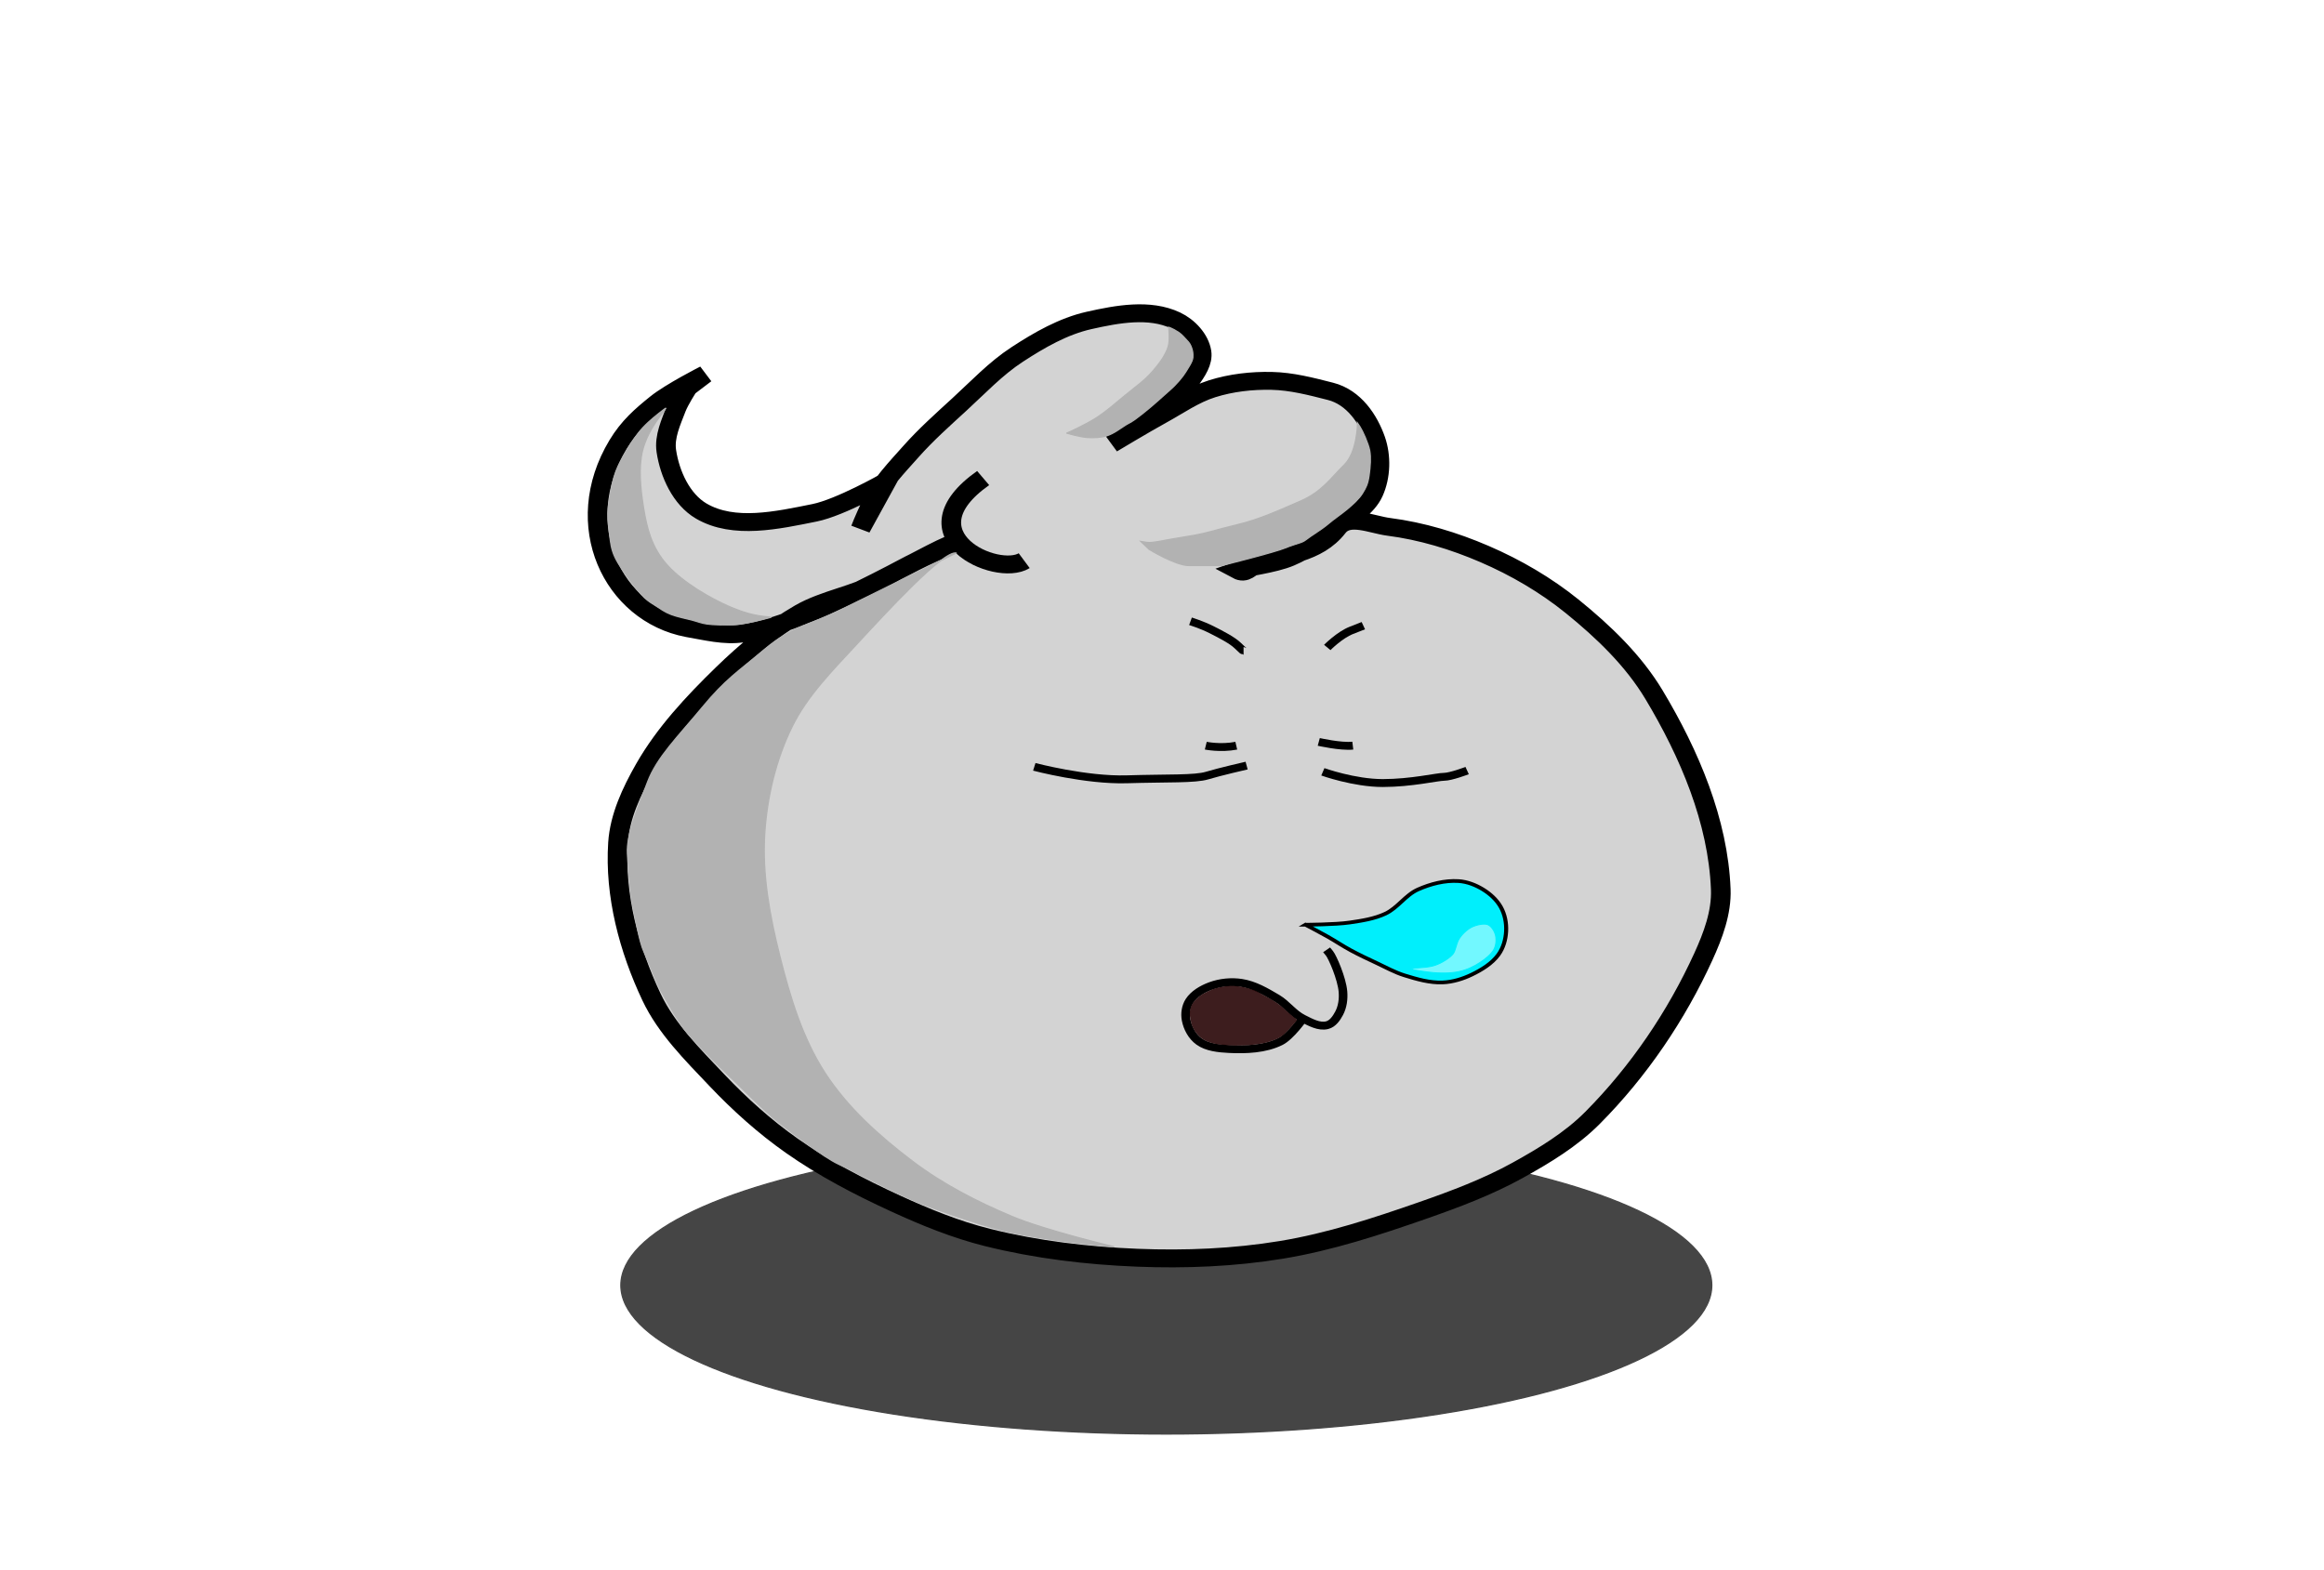 <?xml version="1.0" encoding="UTF-8" standalone="no"?>
<!-- Created with Inkscape (http://www.inkscape.org/) -->

<svg
   xmlns:dc="http://purl.org/dc/elements/1.1/"
   xmlns:cc="http://creativecommons.org/ns#"
   xmlns:rdf="http://www.w3.org/1999/02/22-rdf-syntax-ns#"
   xmlns:svg="http://www.w3.org/2000/svg"
   xmlns="http://www.w3.org/2000/svg"
   xmlns:sodipodi="http://sodipodi.sourceforge.net/DTD/sodipodi-0.dtd"
   xmlns:inkscape="http://www.inkscape.org/namespaces/inkscape"
   width="564"
   height="381"
   viewBox="0 0 149.225 100.806"
   version="1.1"
   id="svg4525"
   inkscape:version="0.92.1 r15371"
   sodipodi:docname="slime_core_1_sloth.svg"
   inkscape:export-filename="C:\Users\palme_000\Documents\Grado en Ingenieria Informatica UB\Cuarto Curso\Test\ES2017F2\Wiki Resources\Sprites\slime_core\slime_sloth_core_1_max_down.png"
   inkscape:export-xdpi="96"
   inkscape:export-ydpi="96">
  <defs
     id="defs4519">
    <inkscape:path-effect
       effect="bspline"
       id="path-effect5346"
       is_visible="true"
       weight="33.333"
       steps="2"
       helper_size="0"
       apply_no_weight="true"
       apply_with_weight="true"
       only_selected="false" />
    <inkscape:path-effect
       effect="bspline"
       id="path-effect5346-9"
       is_visible="true"
       weight="33.333"
       steps="2"
       helper_size="0"
       apply_no_weight="true"
       apply_with_weight="true"
       only_selected="false" />
    <inkscape:path-effect
       effect="bspline"
       id="path-effect5346-9-7"
       is_visible="true"
       weight="33.333"
       steps="2"
       helper_size="0"
       apply_no_weight="true"
       apply_with_weight="true"
       only_selected="false" />
    <inkscape:path-effect
       effect="bspline"
       id="path-effect5346-9-7-6"
       is_visible="true"
       weight="33.333"
       steps="2"
       helper_size="0"
       apply_no_weight="true"
       apply_with_weight="true"
       only_selected="false" />
    <inkscape:path-effect
       effect="bspline"
       id="path-effect5346-9-7-6-6"
       is_visible="true"
       weight="33.333"
       steps="2"
       helper_size="0"
       apply_no_weight="true"
       apply_with_weight="true"
       only_selected="false" />
    <inkscape:path-effect
       only_selected="false"
       apply_with_weight="true"
       apply_no_weight="true"
       helper_size="0"
       steps="2"
       weight="33.333"
       is_visible="true"
       id="path-effect6592"
       effect="bspline" />
    <inkscape:path-effect
       only_selected="false"
       apply_with_weight="true"
       apply_no_weight="true"
       helper_size="0"
       steps="2"
       weight="33.333"
       is_visible="true"
       id="path-effect6592-1"
       effect="bspline" />
    <inkscape:path-effect
       only_selected="false"
       apply_with_weight="true"
       apply_no_weight="true"
       helper_size="0"
       steps="2"
       weight="33.333"
       is_visible="true"
       id="path-effect6616"
       effect="bspline" />
    <inkscape:path-effect
       only_selected="false"
       apply_with_weight="true"
       apply_no_weight="true"
       helper_size="0"
       steps="2"
       weight="33.333"
       is_visible="true"
       id="path-effect6616-5"
       effect="bspline" />
    <inkscape:path-effect
       only_selected="false"
       apply_with_weight="true"
       apply_no_weight="true"
       helper_size="0"
       steps="2"
       weight="33.333"
       is_visible="true"
       id="path-effect6592-9"
       effect="bspline" />
    <inkscape:path-effect
       only_selected="false"
       apply_with_weight="true"
       apply_no_weight="true"
       helper_size="0"
       steps="2"
       weight="33.333"
       is_visible="true"
       id="path-effect6592-1-7"
       effect="bspline" />
    <inkscape:path-effect
       only_selected="false"
       apply_with_weight="true"
       apply_no_weight="true"
       helper_size="0"
       steps="2"
       weight="33.333"
       is_visible="true"
       id="path-effect6616-59"
       effect="bspline" />
    <inkscape:path-effect
       only_selected="false"
       apply_with_weight="true"
       apply_no_weight="true"
       helper_size="0"
       steps="2"
       weight="33.333"
       is_visible="true"
       id="path-effect6616-5-1"
       effect="bspline" />
    <inkscape:path-effect
       only_selected="false"
       apply_with_weight="true"
       apply_no_weight="true"
       helper_size="0"
       steps="2"
       weight="33.333"
       is_visible="true"
       id="path-effect6592-4"
       effect="bspline" />
    <inkscape:path-effect
       only_selected="false"
       apply_with_weight="true"
       apply_no_weight="true"
       helper_size="0"
       steps="2"
       weight="33.333"
       is_visible="true"
       id="path-effect6592-1-9"
       effect="bspline" />
    <inkscape:path-effect
       only_selected="false"
       apply_with_weight="true"
       apply_no_weight="true"
       helper_size="0"
       steps="2"
       weight="33.333"
       is_visible="true"
       id="path-effect6616-3"
       effect="bspline" />
    <inkscape:path-effect
       only_selected="false"
       apply_with_weight="true"
       apply_no_weight="true"
       helper_size="0"
       steps="2"
       weight="33.333"
       is_visible="true"
       id="path-effect6616-5-2"
       effect="bspline" />
    <inkscape:path-effect
       only_selected="false"
       apply_with_weight="true"
       apply_no_weight="true"
       helper_size="0"
       steps="2"
       weight="33.333"
       is_visible="true"
       id="path-effect6592-91"
       effect="bspline" />
    <inkscape:path-effect
       only_selected="false"
       apply_with_weight="true"
       apply_no_weight="true"
       helper_size="0"
       steps="2"
       weight="33.333"
       is_visible="true"
       id="path-effect6592-1-5"
       effect="bspline" />
    <inkscape:path-effect
       only_selected="false"
       apply_with_weight="true"
       apply_no_weight="true"
       helper_size="0"
       steps="2"
       weight="33.333"
       is_visible="true"
       id="path-effect6616-0"
       effect="bspline" />
    <inkscape:path-effect
       only_selected="false"
       apply_with_weight="true"
       apply_no_weight="true"
       helper_size="0"
       steps="2"
       weight="33.333"
       is_visible="true"
       id="path-effect6616-5-9"
       effect="bspline" />
    <inkscape:path-effect
       only_selected="false"
       apply_with_weight="true"
       apply_no_weight="true"
       helper_size="0"
       steps="2"
       weight="33.333"
       is_visible="true"
       id="path-effect6592-93"
       effect="bspline" />
    <inkscape:path-effect
       only_selected="false"
       apply_with_weight="true"
       apply_no_weight="true"
       helper_size="0"
       steps="2"
       weight="33.333"
       is_visible="true"
       id="path-effect6592-1-57"
       effect="bspline" />
    <inkscape:path-effect
       only_selected="false"
       apply_with_weight="true"
       apply_no_weight="true"
       helper_size="0"
       steps="2"
       weight="33.333"
       is_visible="true"
       id="path-effect6616-32"
       effect="bspline" />
    <inkscape:path-effect
       only_selected="false"
       apply_with_weight="true"
       apply_no_weight="true"
       helper_size="0"
       steps="2"
       weight="33.333"
       is_visible="true"
       id="path-effect6616-5-8"
       effect="bspline" />
    <inkscape:path-effect
       effect="bspline"
       id="path-effect5855"
       is_visible="true"
       weight="33.333"
       steps="2"
       helper_size="0"
       apply_no_weight="true"
       apply_with_weight="true"
       only_selected="false" />
    <inkscape:path-effect
       effect="bspline"
       id="path-effect5855-8"
       is_visible="true"
       weight="33.333"
       steps="2"
       helper_size="0"
       apply_no_weight="true"
       apply_with_weight="true"
       only_selected="false" />
    <inkscape:path-effect
       effect="bspline"
       id="path-effect5855-6"
       is_visible="true"
       weight="33.333"
       steps="2"
       helper_size="0"
       apply_no_weight="true"
       apply_with_weight="true"
       only_selected="false" />
    <inkscape:path-effect
       effect="bspline"
       id="path-effect5855-80"
       is_visible="true"
       weight="33.333"
       steps="2"
       helper_size="0"
       apply_no_weight="true"
       apply_with_weight="true"
       only_selected="false" />
    <inkscape:path-effect
       effect="bspline"
       id="path-effect5855-80-4"
       is_visible="true"
       weight="33.333"
       steps="2"
       helper_size="0"
       apply_no_weight="true"
       apply_with_weight="true"
       only_selected="false" />
  </defs>
  <sodipodi:namedview
     id="base"
     pagecolor="#ffffff"
     bordercolor="#666666"
     borderopacity="1.0"
     inkscape:pageopacity="0.0"
     inkscape:pageshadow="2"
     inkscape:zoom="1.1313708"
     inkscape:cx="309.24613"
     inkscape:cy="165.99709"
     inkscape:document-units="mm"
     inkscape:current-layer="layer4"
     showgrid="false"
     inkscape:snap-global="false"
     inkscape:window-width="1366"
     inkscape:window-height="745"
     inkscape:window-x="-8"
     inkscape:window-y="-8"
     inkscape:window-maximized="1"
     units="px" />
  <g
     inkscape:groupmode="layer"
     id="layer5"
     inkscape:label="Layer 5"
     style="display:inline"
     transform="translate(0,-280.194)"
     sodipodi:insensitive="true">
    <ellipse
       style="fill:#454545;fill-opacity:1;stroke:#454545;stroke-width:0.08;stroke-miterlimit:4;stroke-dasharray:none;stroke-opacity:1"
       id="path5460"
       cx="74.89"
       cy="362.727"
       rx="35.024"
       ry="9.552" />
    <g
       id="g5184"
       transform="matrix(0.301,0,0,0.301,-9.685,277.953)">
      <g
         transform="matrix(3.385,0,0,3.082,3247.013,996.657)"
         id="g4506-77-8"
         style="display:inline">
        <g
           id="g5188"
           style="fill:#d3d3d3;fill-opacity:1">
          <path
             style="fill:#d3d3d3;fill-opacity:1;stroke:#000000;stroke-width:1.238;stroke-linecap:butt;stroke-linejoin:miter;stroke-miterlimit:4;stroke-dasharray:none;stroke-opacity:1"
             d="m -889.406,-283.379 c 0.056,-0.018 -2.093,0.834 -4.924,2.644 -1.434,0.917 -3.424,1.226 -4.963,2.2 -1.795,1.137 -3.398,2.613 -4.869,4.184 -1.857,1.984 -3.661,4.105 -4.931,6.549 -0.832,1.602 -1.581,3.359 -1.69,5.181 -0.216,3.625 0.685,7.36 2.109,10.669 0.942,2.189 2.584,3.979 4.12,5.756 1.434,1.66 3.003,3.212 4.721,4.539 2.031,1.569 4.265,2.848 6.536,3.994 1.872,0.945 3.801,1.811 5.81,2.36 3.072,0.84 6.256,1.26 9.427,1.399 3.028,0.133 6.095,-0.006 9.078,-0.545 3.052,-0.551 5.994,-1.612 8.897,-2.724 2.051,-0.785 4.101,-1.63 5.991,-2.777 1.688,-1.025 3.376,-2.146 4.721,-3.631 2.921,-3.227 5.292,-7.082 6.99,-11.166 0.61,-1.466 1.153,-3.062 1.096,-4.661 -0.169,-4.724 -1.971,-9.374 -4.209,-13.472 -1.289,-2.36 -3.173,-4.351 -5.148,-6.106 -1.662,-1.477 -3.554,-2.693 -5.538,-3.631 -1.915,-0.906 -3.959,-1.587 -6.039,-1.88 -1.064,-0.15 -2.519,-0.916 -3.221,0.073 -1.31,1.848 -3.384,1.872 -5.175,2.587 -0.363,0.145 -0.595,0.653 -1.122,0.342 0.452,-0.183 2.268,-0.405 3.3,-0.887 1.088,-0.508 2.031,-1.277 2.95,-2.065 0.838,-0.718 1.877,-1.344 2.315,-2.408 0.462,-1.122 0.494,-2.538 0.126,-3.693 -0.446,-1.396 -1.357,-2.914 -2.835,-3.327 -1.252,-0.35 -2.448,-0.693 -3.701,-0.724 -1.263,-0.031 -2.552,0.13 -3.757,0.545 -1.15,0.395 -2.156,1.182 -3.212,1.818 -1.058,0.637 -3.128,2.002 -3.128,2.002 0,0 3.686,-2.505 4.944,-4.374 0.388,-0.577 0.827,-1.289 0.726,-1.997 -0.132,-0.93 -0.859,-1.777 -1.634,-2.179 -1.642,-0.851 -3.676,-0.437 -5.447,0 -1.633,0.403 -3.137,1.356 -4.539,2.36 -1.341,0.96 -2.452,2.262 -3.631,3.45 -1.048,1.056 -2.115,2.098 -3.059,3.266 -0.891,1.102 -1.899,2.243 -2.444,3.513 -0.545,1.271 -0.726,1.816 -0.726,1.816 l 1.634,-3.268 c 0,0 -2.92,1.821 -4.539,2.179 -2.334,0.515 -5.086,1.2 -7.14,-0.12 -1.258,-0.809 -1.984,-2.568 -2.201,-4.152 -0.137,-0.998 0.296,-2.006 0.624,-2.948 0.18,-0.516 0.726,-1.453 0.726,-1.453 l 1.089,-0.908 c 0,0 -2.132,1.188 -3.055,2.005 -0.92,0.815 -1.732,1.582 -2.423,2.843 -3.064,5.59 -0.32,11.742 4.391,12.722 1.138,0.213 2.309,0.552 3.45,0.363 4.902,-0.813 13.052,-6.613 13.527,-6.264 z"
             id="path3691-7-6"
             inkscape:connector-curvature="0"
             sodipodi:nodetypes="csaaaaaaaaaaaaaaaaaaaasacaaassaaacaaaaaaacccaaaaccascacc" />
          <path
             style="fill:#d3d3d3;fill-opacity:1;stroke:#000000;stroke-width:1.238;stroke-linecap:butt;stroke-linejoin:miter;stroke-miterlimit:4;stroke-dasharray:none;stroke-opacity:1"
             d="m -887.772,-287.873 c -5.064,3.927 0.839,6.898 2.587,5.719"
             id="path3693-7-6"
             inkscape:connector-curvature="0"
             sodipodi:nodetypes="cc" />
        </g>
      </g>
    </g>
    <path
       style="fill:#b2b2b2;fill-opacity:1;stroke:#b2b2b2;stroke-width:0.08;stroke-linecap:butt;stroke-linejoin:miter;stroke-miterlimit:4;stroke-dasharray:none;stroke-opacity:1"
       d="m 61.396,315.707 c 0,0 -6.553,3.216 -7.84,3.86 -1.287,0.643 -2.653,0.804 -4.422,2.292 -1.769,1.488 -2.533,1.93 -4.061,3.779 -1.528,1.849 -2.895,3.176 -3.498,4.784 -0.603,1.608 -1.367,3.377 -1.287,4.583 0.08,1.206 0.201,2.653 0.362,3.417 0.161,0.764 0.402,2.251 0.683,2.854 0.281,0.603 0.844,2.05 1.126,2.573 0.281,0.523 1.126,2.05 1.729,2.734 0.603,0.683 1.689,1.809 2.372,2.452 0.683,0.643 2.533,2.533 3.417,3.216 0.884,0.683 2.895,2.251 3.86,2.694 0.965,0.442 3.699,1.89 5.106,2.452 1.407,0.563 4.463,1.648 6.312,2.01 1.849,0.362 3.739,0.603 5.026,0.724 1.287,0.121 1.246,0.121 1.246,0.121 0,0 -4.424,-1.056 -6.512,-1.932 -2.254,-0.946 -4.466,-2.078 -6.415,-3.554 -2.126,-1.61 -4.18,-3.447 -5.629,-5.686 -1.457,-2.251 -2.248,-4.904 -2.9,-7.505 -0.641,-2.556 -1.135,-5.217 -0.967,-7.846 0.152,-2.362 0.717,-4.756 1.763,-6.88 0.978,-1.986 2.591,-3.605 4.094,-5.231 1.977,-2.139 5.588,-6.066 6.434,-5.913 z"
       id="path5190"
       inkscape:connector-curvature="0"
       sodipodi:nodetypes="ccsssssccscccccccaaaaaaac" />
    <path
       style="fill:#b2b2b2;fill-opacity:1;stroke:#b2b2b2;stroke-width:0.08px;stroke-linecap:butt;stroke-linejoin:miter;stroke-opacity:1"
       d="m 42.547,306.55 c -0.275,0.211 -0.824,0.633 -1.253,1.092 -0.429,0.459 -0.737,0.955 -1.025,1.434 -0.288,0.479 -0.556,0.941 -0.73,1.411 -0.174,0.469 -0.255,0.945 -0.335,1.39 -0.08,0.446 -0.161,0.861 -0.168,1.31 -0.007,0.449 0.06,0.931 0.114,1.384 0.054,0.452 0.094,0.874 0.322,1.37 0.228,0.496 0.643,1.065 0.998,1.538 0.355,0.472 0.65,0.848 0.914,1.096 0.264,0.249 0.497,0.371 0.755,0.539 0.258,0.168 0.541,0.38 0.951,0.537 0.41,0.157 0.946,0.257 1.318,0.354 0.372,0.097 0.62,0.209 0.995,0.261 0.375,0.052 1.193,0.091 1.958,0.01 0.766,-0.081 1.44,-0.257 2.159,-0.445 -0.721,-0.072 -1.441,-0.143 -2.677,-0.681 -1.236,-0.538 -2.978,-1.537 -3.998,-2.671 -1.02,-1.134 -1.315,-2.401 -1.523,-3.684 -0.208,-1.283 -0.328,-2.583 -0.064,-3.662 0.265,-1.079 0.915,-1.937 1.24,-2.365 0.325,-0.429 0.325,-0.429 0.05,-0.218 z"
       id="path5344"
       inkscape:connector-curvature="0"
       inkscape:path-effect="#path-effect5346"
       inkscape:original-d="m 42.821405,306.33908 c -0.549378,0.42207 -1.098839,0.84421 -1.648375,1.26643 -0.308203,0.49586 -0.616388,0.99164 -0.924703,1.48757 -0.267996,0.46236 -0.535976,0.92462 -0.804085,1.38704 -0.08035,0.47577 -0.16074,0.95142 -0.241225,1.42726 -0.08035,0.41544 -0.160735,0.83081 -0.241226,1.24633 0.0671,0.48248 0.134094,0.96482 0.201025,1.44736 0.04028,0.42212 0.08049,0.84421 0.120613,1.26644 0.415594,0.56957 0.830967,1.13904 1.24633,1.70868 0.294919,0.37517 0.589747,0.7504 0.884497,1.12572 0.232937,0.12221 0.465778,0.2445 0.698551,0.36686 0.283184,0.21267 0.566288,0.42542 0.849314,0.63824 0.536122,0.10044 1.072194,0.20095 1.608174,0.30154 0.207777,0.0937 0.455902,0.20577 0.623168,0.28142 0.582194,0.0279 1.400346,0.0674 2.167722,0.10445 0.763647,-0.19942 2.156755,-0.56302 2.156755,-0.56302 0,0 -1.440541,-0.14314 -2.163501,-0.21485 -1.749608,-1.00421 -3.490996,-2.00358 -5.236615,-3.00526 -0.294755,-1.26653 -0.589583,-2.53296 -0.884491,-3.79932 -0.120534,-1.29996 -0.241152,-2.59995 -0.361844,-3.89981 0.650017,-0.85772 1.300017,-1.71547 1.94991,-2.57308 z"
       sodipodi:nodetypes="cccccccccccccccccccccc" />
    <path
       style="fill:#b2b2b2;fill-opacity:1;stroke:#b2b2b2;stroke-width:0.08px;stroke-linecap:butt;stroke-linejoin:miter;stroke-opacity:1"
       d="m 73.779,315.465 c 0,0 1.689,1.045 2.573,1.045 0.885,0 2.091,0 2.091,0 0,0 3.397,-0.844 4.121,-1.146 0.724,-0.302 1.005,-0.281 1.307,-0.523 0.302,-0.241 0.985,-0.643 1.387,-0.985 0.402,-0.342 0.884,-0.663 1.246,-0.965 0.362,-0.302 0.764,-0.663 0.985,-1.025 0.221,-0.362 0.342,-0.583 0.422,-1.146 0.08,-0.563 0.121,-1.146 0.04,-1.588 -0.08,-0.442 -0.462,-1.287 -0.623,-1.528 -0.161,-0.241 -0.161,-0.241 -0.161,-0.241 0,0 0,1.849 -0.864,2.694 -0.864,0.844 -1.407,1.709 -2.794,2.312 -1.387,0.603 -2.653,1.186 -4.101,1.528 -1.447,0.342 -1.849,0.543 -3.277,0.764 -1.427,0.221 -2.111,0.422 -2.493,0.362 -0.382,-0.06 -0.382,-0.06 -0.382,-0.06 z"
       id="path5348"
       inkscape:connector-curvature="0" />
    <path
       style="fill:#b2b2b2;fill-opacity:1;stroke:#b2b2b2;stroke-width:0.08px;stroke-linecap:butt;stroke-linejoin:miter;stroke-opacity:1"
       d="m 68.479,308.002 c 0,0 0.882,0.257 1.336,0.284 0.423,0.025 0.861,0.013 1.265,-0.114 0.437,-0.137 0.881,-0.483 1.194,-0.682 0.313,-0.199 0.27,-0.085 1.08,-0.725 0.81,-0.64 1.379,-1.194 1.777,-1.535 0.398,-0.341 0.824,-0.853 0.995,-1.137 0.171,-0.284 0.455,-0.682 0.469,-0.952 0.014,-0.27 -0.014,-0.426 -0.085,-0.625 -0.071,-0.199 -0.156,-0.327 -0.284,-0.455 -0.128,-0.128 -0.313,-0.37 -0.526,-0.512 -0.213,-0.142 -0.426,-0.256 -0.54,-0.298 l -0.114,-0.043 c 0,0 0.088,0.832 -0.028,1.222 -0.18,0.599 -0.589,1.116 -0.995,1.592 -0.518,0.608 -1.189,1.069 -1.805,1.578 -0.607,0.501 -1.198,1.028 -1.862,1.45 -0.592,0.376 -1.864,0.99 -1.876,0.952 z"
       id="path5350"
       inkscape:connector-curvature="0"
       sodipodi:nodetypes="caaccccccccccaaaac" />
    <g
       style="display:inline"
       transform="matrix(0.654,0,0,0.599,32.154,187.282)"
       id="g5869-68-3">
      <g
         id="g5832-4-0">
        <g
           transform="translate(-272.75,183.934)"
           id="g5217-3-2"
           style="stroke-width:0.529;stroke-miterlimit:4;stroke-dasharray:none">
          <path
             inkscape:connector-curvature="0"
             id="path5193-58-5"
             d="m 325.133,53.384 c 0,0 5.078,1.47 9.087,1.336 4.009,-0.134 6.682,0 7.884,-0.401 1.203,-0.401 3.875,-1.069 3.875,-1.069"
             style="fill:none;stroke:#000000;stroke-width:0.847;stroke-linecap:butt;stroke-linejoin:miter;stroke-miterlimit:4;stroke-dasharray:none;stroke-opacity:1" />
          <path
             inkscape:connector-curvature="0"
             id="path5195-2-5"
             d="m 353.464,53.918 c 0,0 3.074,1.203 5.88,1.203 2.806,0 5.345,-0.668 6.014,-0.668 0.668,0 2.272,-0.668 2.272,-0.668"
             style="fill:none;stroke:#000000;stroke-width:0.847;stroke-linecap:butt;stroke-linejoin:miter;stroke-miterlimit:4;stroke-dasharray:none;stroke-opacity:1" />
          <path
             inkscape:connector-curvature="0"
             id="path5197-6-9"
             d="m 353.063,50.711 c 0,0 2.138,0.535 3.341,0.401"
             style="fill:none;stroke:#000000;stroke-width:0.847;stroke-linecap:butt;stroke-linejoin:miter;stroke-miterlimit:4;stroke-dasharray:none;stroke-opacity:1" />
          <path
             inkscape:connector-curvature="0"
             id="path5199-4-0"
             d="m 341.97,51.115 c 0,0 1.455,0.331 2.994,0.003"
             style="fill:none;stroke:#000000;stroke-width:0.847;stroke-linecap:butt;stroke-linejoin:miter;stroke-miterlimit:4;stroke-dasharray:none;stroke-opacity:1" />
          <path
             inkscape:connector-curvature="0"
             id="path5201-2-6"
             d="m 340.468,37.782 c 0,0 1.102,0.367 2.071,0.902 0.969,0.535 2.038,1.136 2.572,1.704 0.535,0.568 0.568,0.568 0.568,0.568"
             style="fill:none;stroke:#000000;stroke-width:0.847;stroke-linecap:butt;stroke-linejoin:miter;stroke-miterlimit:4;stroke-dasharray:none;stroke-opacity:1" />
          <path
             inkscape:connector-curvature="0"
             id="path5203-5-9"
             d="m 353.898,40.588 c 0,0 1.203,-1.336 2.372,-1.837 1.169,-0.501 1.169,-0.501 1.169,-0.501"
             style="fill:none;stroke:#000000;stroke-width:0.847;stroke-linecap:butt;stroke-linejoin:miter;stroke-miterlimit:4;stroke-dasharray:none;stroke-opacity:1" />
          <path
             inkscape:connector-curvature="0"
             id="path5205-8-4"
             d="m 351.518,80.372 c 0,0 -1.25,1.931 -2.221,2.457 -1.5,0.813 -3.352,0.897 -5.055,0.803 -1.011,-0.056 -2.134,-0.177 -2.929,-0.803 -0.692,-0.545 -1.126,-1.447 -1.276,-2.315 -0.117,-0.676 -0.02,-1.442 0.331,-2.032 0.448,-0.752 1.267,-1.279 2.079,-1.606 0.94,-0.379 2.024,-0.499 3.024,-0.331 1.271,0.214 2.413,0.954 3.496,1.654 0.938,0.606 1.57,1.639 2.551,2.173 0.722,0.393 1.569,0.925 2.362,0.709 0.559,-0.152 0.927,-0.755 1.181,-1.276 0.343,-0.703 0.436,-1.535 0.378,-2.315 -0.108,-1.435 -1.039,-3.733 -1.323,-4.11 l -0.283,-0.378"
             style="fill:none;stroke:#000000;stroke-width:0.847;stroke-linecap:butt;stroke-linejoin:miter;stroke-miterlimit:4;stroke-dasharray:none;stroke-opacity:1"
             sodipodi:nodetypes="caaaaaaaaaaaacc" />
          <path
             inkscape:connector-curvature="0"
             id="path5207-39-0"
             d="m 351.754,70.309 c 0,0 2.914,-0.006 4.347,-0.236 1.192,-0.191 2.421,-0.396 3.496,-0.945 1.227,-0.626 1.973,-1.998 3.213,-2.599 1.221,-0.592 2.615,-0.989 3.969,-0.898 0.855,0.057 1.698,0.42 2.41,0.898 0.713,0.478 1.358,1.126 1.748,1.89 0.402,0.787 0.562,1.716 0.52,2.599 -0.042,0.871 -0.272,1.779 -0.756,2.504 -0.622,0.931 -1.609,1.603 -2.599,2.126 -0.886,0.468 -1.881,0.807 -2.882,0.85 -1.268,0.055 -2.529,-0.351 -3.733,-0.756 -0.961,-0.324 -1.837,-0.862 -2.74,-1.323 -0.86,-0.438 -1.72,-0.88 -2.551,-1.37 -0.775,-0.457 -1.502,-0.993 -2.268,-1.465 -0.715,-0.441 -2.173,-1.276 -2.173,-1.276 z"
             style="fill:#00effc;fill-opacity:1;stroke:#000000;stroke-width:0.397;stroke-linecap:butt;stroke-linejoin:miter;stroke-miterlimit:4;stroke-dasharray:none;stroke-opacity:1"
             sodipodi:nodetypes="caaaaaaaaaaaaaacc" />
        </g>
        <path
           style="opacity:0.86;fill:#260002;fill-opacity:1;stroke:#000000;stroke-width:0;stroke-linecap:butt;stroke-linejoin:miter;stroke-miterlimit:4;stroke-dasharray:none;stroke-opacity:1"
           d="m 78.182,264.431 c 0,0 -0.814,-0.702 -1.2,-1.107 -0.262,-0.275 -0.551,-0.527 -0.856,-0.754 -0.447,-0.333 -1.022,-0.633 -1.419,-0.886 -0.262,-0.167 -0.523,-0.343 -0.813,-0.454 -0.616,-0.235 -1.272,-0.4 -1.931,-0.429 -0.553,-0.024 -1.112,0.071 -1.645,0.217 -0.33,0.09 -0.642,0.241 -0.944,0.401 -0.272,0.144 -0.545,0.299 -0.777,0.501 -0.271,0.236 -0.532,0.502 -0.702,0.819 -0.14,0.26 -0.213,0.558 -0.242,0.852 -0.028,0.283 0.017,0.571 0.067,0.852 0.047,0.267 0.11,0.536 0.217,0.785 0.115,0.269 0.268,0.524 0.451,0.752 0.175,0.218 0.375,0.424 0.61,0.576 0.296,0.193 0.637,0.315 0.977,0.409 0.455,0.126 0.932,0.164 1.403,0.2 0.522,0.04 1.047,0.037 1.57,0.017 0.385,-0.015 0.771,-0.043 1.153,-0.1 0.411,-0.061 0.824,-0.13 1.219,-0.259 0.435,-0.142 0.875,-0.301 1.253,-0.56 0.307,-0.21 0.543,-0.51 0.793,-0.785 0.228,-0.25 0.509,-0.635 0.643,-0.785 0.134,-0.15 0.173,-0.262 0.173,-0.262 z"
           id="path5820-8-2"
           inkscape:connector-curvature="0"
           sodipodi:nodetypes="csasaaaaaaaaaaaaaaaaaaccc" />
      </g>
      <path
         sodipodi:nodetypes="aaaaaaaaaaca"
         inkscape:original-d="m 91.281249,259.51927 c 0.986977,0.10632 2.01902,0.1673 2.976562,-0.0945 0.627152,-0.3444 1.315695,-0.72239 1.973404,-1.08332 0.49227,-0.45823 1.035658,-0.96402 1.475631,-1.37353 0.24102,-0.51415 0.06473,-1.16072 0.09449,-1.70089 -0.254944,-0.4056 -0.582619,-0.92602 -0.803201,-1.27567 -0.492208,0.10341 -1.263817,0.0756 -1.795386,0.37798 -0.39178,0.42587 -1.085014,0.86274 -1.354935,1.47277 -0.04493,0.50384 -0.104877,1.17257 -0.136007,1.51714 -0.452902,0.35889 -1.330952,1.05478 -1.996824,1.58257 -1.044161,0.33873 -2.193189,-0.0942 -3.29018,-0.14085 0.952413,0.23917 1.391362,0.34955 2.856446,0.7183 z"
         inkscape:path-effect="#path-effect5855-80-4"
         inkscape:connector-curvature="0"
         id="path5853-08-1"
         d="m 91.04,259.319 c 1.224,0.169 2.253,0.136 3.049,-0.051 0.796,-0.187 1.485,-0.565 2.06,-0.975 0.575,-0.41 1.118,-0.915 1.353,-1.383 0.235,-0.468 0.27,-1.103 0.157,-1.575 -0.113,-0.473 -0.44,-0.993 -0.797,-1.116 -0.356,-0.123 -1.089,0.031 -1.57,0.304 -0.481,0.273 -1.016,0.855 -1.253,1.339 -0.236,0.484 -0.296,1.153 -0.538,1.505 -0.242,0.352 -1.12,1.048 -1.967,1.29 -0.847,0.242 -2.012,0.192 -2.085,0.288 -0.072,0.096 0.367,0.207 1.591,0.375 z"
         style="fill:#72f8ff;fill-opacity:1;stroke:#00effc;stroke-width:0.106;stroke-linecap:butt;stroke-linejoin:miter;stroke-miterlimit:4;stroke-dasharray:none;stroke-opacity:1" />
    </g>
  </g>
  <g
     inkscape:groupmode="layer"
     id="layer4"
     inkscape:label="Layer 4"
     style="display:none"
     transform="translate(0,-280.194)"
     sodipodi:insensitive="true">
    <ellipse
       style="display:inline;fill:#454545;fill-opacity:1;stroke:#454545;stroke-width:0.08;stroke-miterlimit:4;stroke-dasharray:none;stroke-opacity:1"
       id="path5460-4"
       cx="74.85"
       cy="362.727"
       rx="35.024"
       ry="9.552" />
    <g
       style="display:inline"
       id="g4506-77"
       transform="matrix(1.018,0,0,0.966,966.891,586.914)">
      <path
         style="fill:#d3d3d3;fill-opacity:1;stroke:#000000;stroke-width:1.2;stroke-linecap:butt;stroke-linejoin:miter;stroke-miterlimit:4;stroke-dasharray:none;stroke-opacity:1"
         d="m -889.406,-283.379 c 0.056,-0.018 -2.093,0.834 -4.924,2.644 -1.434,0.917 -3.424,1.226 -4.963,2.2 -1.795,1.137 -3.398,2.613 -4.869,4.184 -1.857,1.984 -3.661,4.105 -4.931,6.549 -0.832,1.602 -1.581,3.359 -1.69,5.181 -0.216,3.625 0.685,7.36 2.109,10.669 0.942,2.189 2.584,3.979 4.12,5.756 1.434,1.66 3.003,3.212 4.721,4.539 2.031,1.569 4.265,2.848 6.536,3.994 1.872,0.945 3.801,1.811 5.81,2.36 3.072,0.84 6.256,1.26 9.427,1.399 3.028,0.133 6.095,-0.006 9.078,-0.545 3.052,-0.551 5.994,-1.612 8.897,-2.724 2.051,-0.785 4.101,-1.63 5.991,-2.777 1.688,-1.025 3.376,-2.146 4.721,-3.631 2.921,-3.227 5.292,-7.082 6.99,-11.166 0.61,-1.466 1.153,-3.062 1.096,-4.661 -0.169,-4.724 -1.971,-9.374 -4.209,-13.472 -1.289,-2.36 -3.173,-4.351 -5.148,-6.106 -1.662,-1.477 -3.554,-2.693 -5.538,-3.631 -1.915,-0.906 -3.959,-1.587 -6.039,-1.88 -1.064,-0.15 -2.519,-0.916 -3.221,0.073 -1.31,1.848 -3.384,1.872 -5.175,2.587 -0.363,0.145 -0.595,0.653 -1.122,0.342 0.452,-0.183 2.268,-0.405 3.3,-0.887 1.088,-0.508 2.071,-1.248 2.95,-2.065 0.894,-0.831 1.877,-1.698 2.315,-2.837 0.435,-1.131 0.55,-2.477 0.182,-3.631 -0.446,-1.396 -1.489,-2.662 -2.723,-3.45 -1.101,-0.703 -2.508,-0.848 -3.813,-0.908 -1.283,-0.059 -2.587,0.162 -3.813,0.545 -1.163,0.363 -2.192,1.063 -3.268,1.634 -0.981,0.521 -2.905,1.634 -2.905,1.634 0,0 3.002,-1.728 3.994,-3.087 0.418,-0.572 0.83,-1.297 0.726,-1.997 -0.133,-0.898 -0.822,-1.773 -1.634,-2.179 -1.624,-0.812 -3.683,-0.431 -5.447,0 -1.657,0.405 -3.151,1.37 -4.539,2.36 -1.359,0.97 -2.506,2.216 -3.631,3.45 -0.988,1.082 -1.886,2.248 -2.724,3.45 -0.73,1.048 -1.453,1.997 -1.997,3.268 -0.545,1.271 -0.726,1.816 -0.726,1.816 l 1.634,-3.268 c 0,0 -2.895,1.917 -4.539,2.179 -2.753,0.439 -5.966,0.505 -8.285,-1.118 -1.502,-1.052 -2.417,-3.058 -2.714,-4.932 -0.154,-0.974 0.232,-1.974 0.545,-2.905 0.173,-0.516 0.726,-1.453 0.726,-1.453 l 1.089,-0.908 c 0,0 -1.778,1.356 -2.542,2.179 -0.966,1.041 -1.85,2.19 -2.542,3.45 -3.063,5.591 1.022,12.696 5.734,13.676 1.138,0.213 2.309,0.552 3.45,0.363 4.902,-0.813 13.052,-6.613 13.527,-6.264 z"
         id="path3691-7"
         inkscape:connector-curvature="0"
         sodipodi:nodetypes="csaaaaaaaaaaaaaaaaaaaasacaaaaaaaacaaaaaaacccaaaaccaccacc" />
      <path
         style="fill:none;stroke:#000000;stroke-width:1.2;stroke-linecap:butt;stroke-linejoin:miter;stroke-miterlimit:4;stroke-dasharray:none;stroke-opacity:1"
         d="m -887.772,-287.873 c -5.064,3.927 0.839,6.898 2.587,5.719"
         id="path3693-7"
         inkscape:connector-curvature="0"
         sodipodi:nodetypes="cc" />
    </g>
    <path
       style="display:inline;fill:#b2b2b2;fill-opacity:1;stroke:#b2b2b2;stroke-width:0.082;stroke-linecap:butt;stroke-linejoin:miter;stroke-miterlimit:4;stroke-dasharray:none;stroke-opacity:1"
       d="m 61.264,313.879 c 0,0 -6.528,3.155 -7.833,3.826 -1.305,0.671 -2.692,0.839 -4.487,2.391 -1.795,1.552 -2.57,2.013 -4.119,3.943 -1.55,1.93 -2.937,3.314 -3.548,4.992 -0.612,1.678 -1.387,3.524 -1.305,4.782 0.082,1.258 0.204,2.768 0.367,3.565 0.163,0.797 0.408,2.349 0.693,2.978 0.286,0.629 0.857,2.139 1.142,2.685 0.286,0.545 1.142,2.139 1.754,2.852 0.612,0.713 1.713,1.888 2.406,2.559 0.693,0.671 2.57,2.643 3.467,3.356 0.897,0.713 2.937,2.349 3.916,2.81 0.979,0.461 3.752,1.971 5.18,2.559 1.428,0.587 4.527,1.72 6.404,2.097 1.876,0.378 3.793,0.629 5.098,0.755 1.305,0.126 1.264,0.126 1.264,0.126 0,0 -4.488,-1.102 -6.606,-2.016 -2.287,-0.987 -4.531,-2.168 -6.508,-3.708 -2.157,-1.68 -4.24,-3.596 -5.71,-5.932 -1.479,-2.349 -2.28,-5.116 -2.942,-7.83 -0.65,-2.667 -1.152,-5.443 -0.981,-8.186 0.154,-2.465 0.727,-4.962 1.788,-7.178 0.992,-2.073 2.619,-3.763 4.153,-5.458 1.959,-2.164 5.548,-6.128 6.407,-5.968 z"
       id="path5190-5"
       inkscape:connector-curvature="0"
       sodipodi:nodetypes="ccsssssccscccccccaaaaaaac" />
    <path
       style="display:inline;fill:#b2b2b2;fill-opacity:1;stroke:#b2b2b2;stroke-width:0.085px;stroke-linecap:butt;stroke-linejoin:miter;stroke-opacity:1"
       d="m 40.629,303.544 c -0.096,0.1 -0.288,0.301 -0.563,0.641 -0.275,0.34 -0.632,0.82 -0.955,1.345 -0.323,0.525 -0.629,1.125 -0.806,1.668 -0.178,0.542 -0.258,1.097 -0.337,1.609 -0.079,0.512 -0.16,1.003 -0.104,1.548 0.056,0.545 0.246,1.17 0.393,1.717 0.147,0.547 0.25,1.016 0.503,1.573 0.253,0.557 0.668,1.221 1.017,1.765 0.35,0.543 0.64,0.975 1.039,1.383 0.399,0.408 0.907,0.794 1.425,1.044 0.518,0.25 1.045,0.366 1.411,0.478 0.366,0.112 0.57,0.22 1.028,0.294 0.458,0.074 1.175,0.114 1.881,0.063 0.707,-0.051 1.414,-0.193 2.122,-0.335 -0.71,-0.156 -1.42,-0.312 -2.619,-0.956 -1.199,-0.644 -3.039,-1.878 -4.091,-3.141 -1.052,-1.263 -1.53,-2.699 -1.734,-4.174 -0.204,-1.475 -0.135,-3.012 -0.007,-4.11 0.127,-1.099 0.316,-1.811 0.408,-2.163 0.092,-0.352 0.089,-0.35 0.087,-0.348 -0.002,0.002 -0.002,0.002 -0.098,0.102 z"
       id="path5344-3"
       inkscape:connector-curvature="0"
       inkscape:path-effect="#path-effect5346-9"
       inkscape:original-d="m 40.725111,303.4433 c -0.192284,0.20053 -0.384625,0.40111 -0.577096,0.60182 -0.356963,0.47967 -0.713892,0.95927 -1.070957,1.43903 -0.337995,0.54516 -0.594741,1.17032 -0.871834,1.71546 -0.167,0.52689 -0.158187,1.09391 -0.237424,1.64107 -0.07907,0.47766 -0.269064,0.94989 -0.237423,1.43306 0.18999,0.625 0.379908,1.25009 0.56974,1.87525 0.103312,0.46856 0.20654,0.9372 0.309689,1.40591 0.291731,0.71483 0.817881,1.3097 1.226701,1.96467 0.290268,0.43137 0.580453,0.86282 0.870564,1.29437 0.507911,0.38514 1.015737,0.77037 1.523484,1.15568 0.527699,0.11548 1.055312,0.23106 1.582846,0.34671 0.204528,0.10778 0.408977,0.21564 0.613353,0.32359 0.711271,0.04 1.423049,0.17058 2.133578,0.12008 0.707678,-0.14217 2.122788,-0.42624 2.122788,-0.42624 0,0 -1.41954,-0.31218 -2.129426,-0.46816 -1.902314,-0.81215 -3.901205,-1.80972 -5.154135,-3.45549 -0.477728,-1.43614 -0.955535,-2.8722 -1.433421,-4.30819 0.06898,-1.51486 0.138868,-3.05116 0.206715,-4.54435 0.11099,-0.72404 0.374952,-1.4163 0.562304,-2.12432 -0.0034,0.004 -0.0066,0.006 -0.01005,0.0101 z"
       sodipodi:nodetypes="ccaaaaaaaccaaacaaaaccc" />
    <path
       style="display:inline;fill:#b2b2b2;fill-opacity:1;stroke:#b2b2b2;stroke-width:0.073px;stroke-linecap:butt;stroke-linejoin:miter;stroke-opacity:1"
       d="m 75.353,313.891 c 0,0 1.612,0.833 2.418,0.771 0.806,-0.062 1.905,-0.147 1.905,-0.147 0,0 3.036,-1.006 3.675,-1.331 0.638,-0.325 0.896,-0.327 1.154,-0.567 0.258,-0.241 0.852,-0.654 1.195,-0.993 0.342,-0.339 0.759,-0.666 1.068,-0.965 0.309,-0.3 0.649,-0.657 0.826,-1.002 0.176,-0.345 0.239,-0.706 0.304,-1.072 0.084,-0.467 0.13,-0.945 0.11,-1.419 -0.019,-0.45 -0.057,-1.124 -0.22,-1.332 l -0.078,-0.18 c 0,0 -0.595,1.612 -1.324,2.441 -0.728,0.829 -1.162,1.653 -2.384,2.299 -1.222,0.646 -2.335,1.265 -3.629,1.678 -1.295,0.412 -1.647,0.623 -2.932,0.925 -1.285,0.301 -1.894,0.532 -2.246,0.504 l -0.352,-0.028 z"
       id="path5348-0"
       inkscape:connector-curvature="0"
       sodipodi:nodetypes="ccccccccaaccccscccc" />
    <path
       style="display:inline;fill:#b2b2b2;fill-opacity:1;stroke:#b2b2b2;stroke-width:0.071px;stroke-linecap:butt;stroke-linejoin:miter;stroke-opacity:1"
       d="m 68.693,304.648 c 0,0 0.816,0.222 1.235,0.246 0.391,0.022 0.786,-0.019 1.169,-0.098 0.282,-0.059 0.53,-0.105 0.819,-0.278 0.289,-0.172 0.292,-0.173 1.041,-0.727 0.749,-0.553 1.26,-0.976 1.628,-1.271 0.368,-0.295 0.805,-0.837 0.962,-1.083 0.158,-0.246 0.321,-0.69 0.334,-0.923 0.013,-0.234 -0.013,-0.369 -0.079,-0.541 -0.066,-0.172 -0.145,-0.283 -0.263,-0.394 -0.118,-0.111 -0.289,-0.32 -0.486,-0.443 -0.197,-0.123 -0.394,-0.221 -0.499,-0.258 l -0.105,-0.037 c 0,0 0.082,0.72 -0.026,1.058 -0.166,0.519 -0.545,0.965 -0.92,1.377 -0.479,0.526 -1.115,0.906 -1.669,1.365 -0.472,0.391 -0.893,0.852 -1.408,1.183 -0.538,0.346 -1.723,0.856 -1.734,0.824 z"
       id="path5350-5"
       inkscape:connector-curvature="0"
       sodipodi:nodetypes="caaccccccccccaaaacc" />
    <g
       style="display:inline"
       transform="matrix(0.654,0,0,0.619,31.461,180.6)"
       id="g5869-68">
      <g
         id="g5832-4">
        <g
           transform="translate(-272.75,183.934)"
           id="g5217-3"
           style="stroke-width:0.529;stroke-miterlimit:4;stroke-dasharray:none">
          <path
             inkscape:connector-curvature="0"
             id="path5193-58"
             d="m 325.133,53.384 c 0,0 5.078,1.47 9.087,1.336 4.009,-0.134 6.682,0 7.884,-0.401 1.203,-0.401 3.875,-1.069 3.875,-1.069"
             style="fill:none;stroke:#000000;stroke-width:0.847;stroke-linecap:butt;stroke-linejoin:miter;stroke-miterlimit:4;stroke-dasharray:none;stroke-opacity:1" />
          <path
             inkscape:connector-curvature="0"
             id="path5195-2"
             d="m 353.464,53.918 c 0,0 3.074,1.203 5.88,1.203 2.806,0 5.345,-0.668 6.014,-0.668 0.668,0 2.272,-0.668 2.272,-0.668"
             style="fill:none;stroke:#000000;stroke-width:0.847;stroke-linecap:butt;stroke-linejoin:miter;stroke-miterlimit:4;stroke-dasharray:none;stroke-opacity:1" />
          <path
             inkscape:connector-curvature="0"
             id="path5197-6"
             d="m 353.063,50.711 c 0,0 2.138,0.535 3.341,0.401"
             style="fill:none;stroke:#000000;stroke-width:0.847;stroke-linecap:butt;stroke-linejoin:miter;stroke-miterlimit:4;stroke-dasharray:none;stroke-opacity:1" />
          <path
             inkscape:connector-curvature="0"
             id="path5199-4"
             d="m 341.97,51.115 c 0,0 1.455,0.331 2.994,0.003"
             style="fill:none;stroke:#000000;stroke-width:0.847;stroke-linecap:butt;stroke-linejoin:miter;stroke-miterlimit:4;stroke-dasharray:none;stroke-opacity:1" />
          <path
             inkscape:connector-curvature="0"
             id="path5201-2"
             d="m 340.468,37.782 c 0,0 1.102,0.367 2.071,0.902 0.969,0.535 2.038,1.136 2.572,1.704 0.535,0.568 0.568,0.568 0.568,0.568"
             style="fill:none;stroke:#000000;stroke-width:0.847;stroke-linecap:butt;stroke-linejoin:miter;stroke-miterlimit:4;stroke-dasharray:none;stroke-opacity:1" />
          <path
             inkscape:connector-curvature="0"
             id="path5203-5"
             d="m 353.898,40.588 c 0,0 1.203,-1.336 2.372,-1.837 1.169,-0.501 1.169,-0.501 1.169,-0.501"
             style="fill:none;stroke:#000000;stroke-width:0.847;stroke-linecap:butt;stroke-linejoin:miter;stroke-miterlimit:4;stroke-dasharray:none;stroke-opacity:1" />
          <path
             inkscape:connector-curvature="0"
             id="path5205-8"
             d="m 351.518,80.372 c 0,0 -1.25,1.931 -2.221,2.457 -1.5,0.813 -3.352,0.897 -5.055,0.803 -1.011,-0.056 -2.134,-0.177 -2.929,-0.803 -0.692,-0.545 -1.126,-1.447 -1.276,-2.315 -0.117,-0.676 -0.02,-1.442 0.331,-2.032 0.448,-0.752 1.267,-1.279 2.079,-1.606 0.94,-0.379 2.024,-0.499 3.024,-0.331 1.271,0.214 2.413,0.954 3.496,1.654 0.938,0.606 1.57,1.639 2.551,2.173 0.722,0.393 1.569,0.925 2.362,0.709 0.559,-0.152 0.927,-0.755 1.181,-1.276 0.343,-0.703 0.436,-1.535 0.378,-2.315 -0.108,-1.435 -1.039,-3.733 -1.323,-4.11 l -0.283,-0.378"
             style="fill:none;stroke:#000000;stroke-width:0.847;stroke-linecap:butt;stroke-linejoin:miter;stroke-miterlimit:4;stroke-dasharray:none;stroke-opacity:1"
             sodipodi:nodetypes="caaaaaaaaaaaacc" />
          <path
             inkscape:connector-curvature="0"
             id="path5207-39"
             d="m 351.754,70.309 c 0,0 2.914,-0.006 4.347,-0.236 1.192,-0.191 2.421,-0.396 3.496,-0.945 1.227,-0.626 1.973,-1.998 3.213,-2.599 1.221,-0.592 2.615,-0.989 3.969,-0.898 0.855,0.057 1.698,0.42 2.41,0.898 0.713,0.478 1.358,1.126 1.748,1.89 0.402,0.787 0.562,1.716 0.52,2.599 -0.042,0.871 -0.272,1.779 -0.756,2.504 -0.622,0.931 -1.609,1.603 -2.599,2.126 -0.886,0.468 -1.881,0.807 -2.882,0.85 -1.268,0.055 -2.529,-0.351 -3.733,-0.756 -0.961,-0.324 -1.837,-0.862 -2.74,-1.323 -0.86,-0.438 -1.72,-0.88 -2.551,-1.37 -0.775,-0.457 -1.502,-0.993 -2.268,-1.465 -0.715,-0.441 -2.173,-1.276 -2.173,-1.276 z"
             style="fill:#00effc;fill-opacity:1;stroke:#000000;stroke-width:0.397;stroke-linecap:butt;stroke-linejoin:miter;stroke-miterlimit:4;stroke-dasharray:none;stroke-opacity:1"
             sodipodi:nodetypes="caaaaaaaaaaaaaacc" />
        </g>
        <path
           style="opacity:0.86;fill:#260002;fill-opacity:1;stroke:#000000;stroke-width:0;stroke-linecap:butt;stroke-linejoin:miter;stroke-miterlimit:4;stroke-dasharray:none;stroke-opacity:1"
           d="m 78.182,264.431 c 0,0 -0.814,-0.702 -1.2,-1.107 -0.262,-0.275 -0.551,-0.527 -0.856,-0.754 -0.447,-0.333 -1.022,-0.633 -1.419,-0.886 -0.262,-0.167 -0.523,-0.343 -0.813,-0.454 -0.616,-0.235 -1.272,-0.4 -1.931,-0.429 -0.553,-0.024 -1.112,0.071 -1.645,0.217 -0.33,0.09 -0.642,0.241 -0.944,0.401 -0.272,0.144 -0.545,0.299 -0.777,0.501 -0.271,0.236 -0.532,0.502 -0.702,0.819 -0.14,0.26 -0.213,0.558 -0.242,0.852 -0.028,0.283 0.017,0.571 0.067,0.852 0.047,0.267 0.11,0.536 0.217,0.785 0.115,0.269 0.268,0.524 0.451,0.752 0.175,0.218 0.375,0.424 0.61,0.576 0.296,0.193 0.637,0.315 0.977,0.409 0.455,0.126 0.932,0.164 1.403,0.2 0.522,0.04 1.047,0.037 1.57,0.017 0.385,-0.015 0.771,-0.043 1.153,-0.1 0.411,-0.061 0.824,-0.13 1.219,-0.259 0.435,-0.142 0.875,-0.301 1.253,-0.56 0.307,-0.21 0.543,-0.51 0.793,-0.785 0.228,-0.25 0.509,-0.635 0.643,-0.785 0.134,-0.15 0.173,-0.262 0.173,-0.262 z"
           id="path5820-8"
           inkscape:connector-curvature="0"
           sodipodi:nodetypes="csasaaaaaaaaaaaaaaaaaaccc" />
      </g>
      <path
         sodipodi:nodetypes="aaaaaaaaaaca"
         inkscape:original-d="m 91.281249,259.51927 c 0.986977,0.10632 2.01902,0.1673 2.976562,-0.0945 0.627152,-0.3444 1.315695,-0.72239 1.973404,-1.08332 0.49227,-0.45823 1.035658,-0.96402 1.475631,-1.37353 0.24102,-0.51415 0.06473,-1.16072 0.09449,-1.70089 -0.254944,-0.4056 -0.582619,-0.92602 -0.803201,-1.27567 -0.492208,0.10341 -1.263817,0.0756 -1.795386,0.37798 -0.39178,0.42587 -1.085014,0.86274 -1.354935,1.47277 -0.04493,0.50384 -0.104877,1.17257 -0.136007,1.51714 -0.452902,0.35889 -1.330952,1.05478 -1.996824,1.58257 -1.044161,0.33873 -2.193189,-0.0942 -3.29018,-0.14085 0.952413,0.23917 1.391362,0.34955 2.856446,0.7183 z"
         inkscape:path-effect="#path-effect5855-80"
         inkscape:connector-curvature="0"
         id="path5853-08"
         d="m 91.04,259.319 c 1.224,0.169 2.253,0.136 3.049,-0.051 0.796,-0.187 1.485,-0.565 2.06,-0.975 0.575,-0.41 1.118,-0.915 1.353,-1.383 0.235,-0.468 0.27,-1.103 0.157,-1.575 -0.113,-0.473 -0.44,-0.993 -0.797,-1.116 -0.356,-0.123 -1.089,0.031 -1.57,0.304 -0.481,0.273 -1.016,0.855 -1.253,1.339 -0.236,0.484 -0.296,1.153 -0.538,1.505 -0.242,0.352 -1.12,1.048 -1.967,1.29 -0.847,0.242 -2.012,0.192 -2.085,0.288 -0.072,0.096 0.367,0.207 1.591,0.375 z"
         style="fill:#72f8ff;fill-opacity:1;stroke:#00effc;stroke-width:0.106;stroke-linecap:butt;stroke-linejoin:miter;stroke-miterlimit:4;stroke-dasharray:none;stroke-opacity:1" />
    </g>
  </g>
  <g
     inkscape:label="Layer 1"
     inkscape:groupmode="layer"
     id="layer1"
     transform="translate(0,-196.194)"
     style="display:none"
     sodipodi:insensitive="true">
    <ellipse
       style="display:inline;fill:#454545;fill-opacity:1;stroke:#454545;stroke-width:0.08;stroke-miterlimit:4;stroke-dasharray:none;stroke-opacity:1"
       id="path5460-4-0"
       cx="74.884"
       cy="278.746"
       rx="35.024"
       ry="9.552" />
    <g
       id="g4506"
       transform="matrix(1.018,0,0,1.018,966.891,515.503)">
      <path
         style="fill:#d3d3d3;fill-opacity:1;stroke:#000000;stroke-width:1.2;stroke-linecap:butt;stroke-linejoin:miter;stroke-miterlimit:4;stroke-dasharray:none;stroke-opacity:1"
         d="m -889.406,-283.379 c 0.056,-0.018 -2.093,0.834 -4.924,2.644 -1.434,0.917 -3.223,2.167 -4.627,3.495 -2.919,2.762 -6.026,5.591 -7.788,9.203 -0.651,1.333 -0.886,2.874 -0.908,4.358 -0.057,3.811 0.694,7.676 1.997,11.257 0.788,2.166 2.03,4.176 3.45,5.992 1.345,1.72 2.992,3.206 4.721,4.539 2.022,1.56 4.257,2.844 6.536,3.994 1.866,0.942 3.817,1.73 5.81,2.36 2.31,0.731 4.667,1.432 7.081,1.634 3.021,0.253 6.095,-0.006 9.078,-0.545 3.052,-0.551 6.045,-1.505 8.897,-2.724 1.595,-0.681 3.092,-1.587 4.539,-2.542 1.657,-1.093 3.386,-2.162 4.721,-3.631 2.952,-3.251 5.3,-7.113 6.99,-11.166 0.614,-1.473 1.153,-3.066 1.096,-4.661 -0.169,-4.702 -1.947,-9.347 -4.209,-13.472 -1.28,-2.334 -3.156,-4.34 -5.148,-6.106 -1.652,-1.464 -3.607,-2.561 -5.538,-3.631 -1.473,-0.816 -2.938,-1.773 -4.587,-2.116 -1.051,-0.218 -2.519,-0.916 -3.221,0.073 -1.31,1.848 -3.384,1.872 -5.175,2.587 -0.363,0.145 -0.595,0.653 -1.122,0.342 0.452,-0.183 2.268,-0.405 3.3,-0.887 1.088,-0.508 2.071,-1.248 2.95,-2.065 0.894,-0.831 1.877,-1.698 2.315,-2.837 0.435,-1.131 0.55,-2.477 0.182,-3.631 -0.446,-1.396 -1.489,-2.662 -2.723,-3.45 -1.101,-0.703 -2.508,-0.848 -3.813,-0.908 -1.283,-0.059 -2.587,0.162 -3.813,0.545 -1.163,0.363 -2.192,1.063 -3.268,1.634 -0.981,0.521 -2.905,1.634 -2.905,1.634 0,0 3.002,-1.728 3.994,-3.087 0.418,-0.572 0.83,-1.297 0.726,-1.997 -0.133,-0.898 -0.822,-1.773 -1.634,-2.179 -1.624,-0.812 -3.683,-0.431 -5.447,0 -1.657,0.405 -3.151,1.37 -4.539,2.36 -1.359,0.97 -2.506,2.216 -3.631,3.45 -0.988,1.082 -1.886,2.248 -2.724,3.45 -0.73,1.048 -1.453,1.997 -1.997,3.268 -0.545,1.271 -0.726,1.816 -0.726,1.816 l 1.634,-3.268 c 0,0 -2.97,1.583 -4.539,2.179 -0.824,0.313 -1.669,0.604 -2.542,0.726 -1.019,0.143 -2.102,0.298 -3.087,0 -1.044,-0.316 -1.954,-1.043 -2.724,-1.816 -0.697,-0.7 -1.245,-1.566 -1.634,-2.474 -0.425,-0.992 -0.704,-2.076 -0.726,-3.155 -0.02,-0.985 0.231,-1.971 0.545,-2.905 0.173,-0.513 0.726,-1.453 0.726,-1.453 l 1.089,-0.908 c 0,0 -1.782,1.361 -2.542,2.179 -0.972,1.046 -1.853,2.198 -2.542,3.45 -0.563,1.024 -1.021,2.126 -1.271,3.268 -0.379,1.732 -0.806,3.606 -0.318,5.311 0.388,1.356 1.407,2.502 2.451,3.45 0.788,0.715 1.811,1.125 2.769,1.589 0.587,0.284 1.183,0.57 1.816,0.726 1.122,0.278 2.309,0.552 3.45,0.363 4.902,-0.813 13.052,-6.613 13.527,-6.264 z"
         id="path3691"
         inkscape:connector-curvature="0"
         sodipodi:nodetypes="csaaaaaaaaaaaaaaaaaaasacaaaaaaaacaaaaaaacccaaaaaaaccaaaaaaaacc" />
      <path
         style="fill:none;stroke:#000000;stroke-width:1.2;stroke-linecap:butt;stroke-linejoin:miter;stroke-miterlimit:4;stroke-dasharray:none;stroke-opacity:1"
         d="m -887.772,-287.873 c -5.064,3.927 0.839,6.898 2.587,5.719"
         id="path3693"
         inkscape:connector-curvature="0"
         sodipodi:nodetypes="cc" />
    </g>
    <path
       style="display:inline;fill:#b2b2b2;fill-opacity:1;stroke:#b2b2b2;stroke-width:0.086;stroke-linecap:butt;stroke-linejoin:miter;stroke-miterlimit:4;stroke-dasharray:none;stroke-opacity:1"
       d="m 61.4,227.893 c 0,0 -3.457,1.382 -4.762,2.111 -1.305,0.729 -2.407,1.651 -4.202,3.338 -1.794,1.687 -2.379,1.888 -4.119,3.83 -1.777,1.983 -2.743,2.994 -3.605,4.799 -0.769,1.612 -1.162,3.417 -1.305,5.197 -0.133,1.652 0.261,4.089 0.424,4.955 0.163,0.866 0.408,2.553 0.693,3.237 0.285,0.684 0.856,2.325 1.142,2.918 0.285,0.593 0.801,2.609 1.412,3.384 0.612,0.775 1.656,2.393 2.349,3.122 0.693,0.729 2.74,2.701 3.637,3.476 0.897,0.775 3.107,2.496 4.086,2.998 0.979,0.501 3.752,2.143 5.179,2.781 1.427,0.638 4.584,1.542 6.46,1.952 1.876,0.41 3.359,0.705 4.664,0.842 1.305,0.137 1.662,0.044 1.662,0.044 0,0 -4.48,-1.211 -6.57,-2.191 -2.31,-1.082 -4.53,-2.356 -6.507,-4.03 -2.157,-1.826 -4.24,-3.909 -5.71,-6.447 -1.478,-2.553 -2.28,-5.56 -2.941,-8.51 -0.65,-2.898 -1.152,-5.915 -0.98,-8.897 0.154,-2.679 0.825,-5.313 1.788,-7.801 0.906,-2.34 2.312,-4.465 3.698,-6.557 1.058,-1.597 2.648,-4.727 3.506,-4.553 z"
       id="path5190-5-9"
       inkscape:connector-curvature="0"
       sodipodi:nodetypes="ccssaasccscccccccaaaaaaac" />
    <path
       style="display:inline;fill:#b2b2b2;fill-opacity:1;stroke:#b2b2b2;stroke-width:0.085px;stroke-linecap:butt;stroke-linejoin:miter;stroke-opacity:1"
       d="m 40.148,217.255 c -0.078,0.118 -0.235,0.354 -0.467,0.709 -0.232,0.354 -0.539,0.827 -0.838,1.349 -0.299,0.522 -0.603,1.121 -0.781,1.664 -0.178,0.542 -0.258,1.097 -0.337,1.609 -0.079,0.512 -0.159,0.992 -0.203,1.644 -0.044,0.653 -0.053,1.496 0.058,2.208 0.111,0.713 0.346,1.333 0.659,1.862 0.313,0.528 0.713,0.984 1.098,1.355 0.385,0.37 0.756,0.655 1.195,0.99 0.439,0.335 0.947,0.72 1.436,0.989 0.489,0.269 0.96,0.423 1.321,0.549 0.361,0.126 0.613,0.224 1.148,0.357 0.534,0.133 1.358,0.301 2.115,0.316 0.757,0.014 1.478,-0.131 2.186,-0.273 -0.71,-0.156 -1.42,-0.312 -2.683,-1.044 -1.264,-0.732 -3.179,-2.111 -4.266,-3.413 -1.087,-1.302 -1.588,-2.808 -1.793,-4.283 -0.204,-1.475 -0.135,-3.005 0.017,-4.101 0.152,-1.096 0.391,-1.796 0.588,-2.334 0.198,-0.538 0.356,-0.918 0.514,-1.297 -0.297,0.343 -0.593,0.686 -0.741,0.857 -0.148,0.171 -0.148,0.171 -0.227,0.289 z"
       id="path5344-3-5"
       inkscape:connector-curvature="0"
       inkscape:path-effect="#path-effect5346-9-7"
       inkscape:original-d="m 40.226438,217.13668 c -0.156745,0.23606 -0.313559,0.47217 -0.470485,0.70843 -0.307202,0.47256 -0.614393,0.94506 -0.921708,1.41771 -0.320571,0.55558 -0.594742,1.17032 -0.87183,1.71546 -0.167,0.52688 -0.158191,1.09391 -0.237423,1.64108 -0.07907,0.47766 -0.195076,0.9507 -0.237429,1.43304 -0.009,0.82875 -0.171915,1.67032 -0.02723,2.48648 0.231242,0.6107 0.357353,1.27242 0.693478,1.83234 0.399503,0.45581 0.798926,0.9117 1.198271,1.36766 0.370816,0.2845 0.741554,0.56907 1.112207,0.85372 0.507911,0.38515 1.015737,0.77038 1.52349,1.15568 0.470836,0.15339 0.941597,0.30688 1.412269,0.46043 0.25191,0.0983 0.503742,0.19669 0.755499,0.29517 0.802893,0.23716 1.640414,0.33582 2.460505,0.50385 0.721717,9.2e-4 2.122793,-0.42623 2.122793,-0.42623 0,0 -1.41954,-0.31219 -2.129426,-0.46816 -1.817472,-1.30826 -3.732809,-2.68684 -5.452641,-3.92457 -0.896616,-1.21928 -0.955536,-2.8722 -1.433422,-4.30817 0.06899,-1.51487 -0.07503,-3.05442 0.206721,-4.54437 0.23588,-0.69229 0.474445,-1.39261 0.711547,-2.08877 0.158293,-0.37982 0.474637,-1.13924 0.474637,-1.13924 0,0 -0.593115,0.68556 -0.889791,1.02846 z"
       sodipodi:nodetypes="ccaaaaaaaccaaacaaaaccc" />
    <path
       style="display:inline;fill:#b2b2b2;fill-opacity:1;stroke:#b2b2b2;stroke-width:0.073px;stroke-linecap:butt;stroke-linejoin:miter;stroke-opacity:1"
       d="m 75.394,227.783 c 0,0 0.615,0.432 0.96,0.57 0.621,0.248 1.288,0.465 1.957,0.449 0.486,-0.012 1.405,-0.394 1.405,-0.394 0,0 3.036,-1.035 3.675,-1.36 0.638,-0.325 0.839,-0.526 1.097,-0.766 0.258,-0.241 0.852,-0.654 1.195,-0.993 0.342,-0.339 0.759,-0.666 1.068,-0.965 0.309,-0.3 0.649,-0.657 0.826,-1.002 0.176,-0.345 0.239,-0.706 0.304,-1.072 0.084,-0.467 0.13,-0.945 0.11,-1.419 -0.019,-0.45 -0.057,-1.124 -0.22,-1.332 l -0.078,-0.18 c 0,0 -0.763,1.704 -1.324,2.441 -0.668,0.879 -1.491,1.65 -2.384,2.299 -1.092,0.794 -2.345,1.345 -3.573,1.905 -0.946,0.431 -1.904,0.861 -2.912,1.116 -0.585,0.148 -1.215,0.17 -1.794,0.233 l -0.825,0.052 z"
       id="path5348-0-1"
       inkscape:connector-curvature="0"
       sodipodi:nodetypes="caaccccccaaccaaaaccc" />
    <path
       style="display:inline;fill:#b2b2b2;fill-opacity:1;stroke:#b2b2b2;stroke-width:0.071px;stroke-linecap:butt;stroke-linejoin:miter;stroke-opacity:1"
       d="m 68.952,218.164 c 0,0 0.816,0.222 1.235,0.246 0.251,0.014 0.506,-0.012 0.752,-0.063 0.282,-0.059 0.53,-0.105 0.819,-0.278 0.289,-0.172 0.292,-0.173 1.041,-0.727 0.749,-0.553 1.26,-0.976 1.628,-1.271 0.368,-0.295 0.805,-0.837 0.962,-1.083 0.158,-0.246 0.337,-0.56 0.414,-0.873 0.044,-0.179 0.055,-0.37 0.022,-0.551 -0.03,-0.158 -0.116,-0.302 -0.192,-0.444 -0.091,-0.169 -0.193,-0.335 -0.315,-0.483 -0.088,-0.107 -0.191,-0.201 -0.298,-0.288 -0.077,-0.063 -0.246,-0.168 -0.246,-0.168 0,0 -0.296,0.866 -0.509,1.269 -0.257,0.488 -0.581,0.941 -0.92,1.377 -0.433,0.558 -0.892,1.101 -1.413,1.578 -0.383,0.351 -0.802,0.666 -1.247,0.935 -0.548,0.331 -1.723,0.856 -1.734,0.824 z"
       id="path5350-5-3"
       inkscape:connector-curvature="0"
       sodipodi:nodetypes="caaccccaaaaacaaaac" />
    <g
       transform="matrix(0.654,0,0,0.654,31.827,88.201)"
       id="g5869">
      <g
         id="g5832">
        <g
           transform="translate(-272.75,183.934)"
           id="g5217"
           style="stroke-width:0.529;stroke-miterlimit:4;stroke-dasharray:none">
          <path
             inkscape:connector-curvature="0"
             id="path5193"
             d="m 325.133,53.384 c 0,0 5.078,1.47 9.087,1.336 4.009,-0.134 6.682,0 7.884,-0.401 1.203,-0.401 3.875,-1.069 3.875,-1.069"
             style="fill:none;stroke:#000000;stroke-width:0.847;stroke-linecap:butt;stroke-linejoin:miter;stroke-miterlimit:4;stroke-dasharray:none;stroke-opacity:1" />
          <path
             inkscape:connector-curvature="0"
             id="path5195"
             d="m 353.464,53.918 c 0,0 3.074,1.203 5.88,1.203 2.806,0 5.345,-0.668 6.014,-0.668 0.668,0 2.272,-0.668 2.272,-0.668"
             style="fill:none;stroke:#000000;stroke-width:0.847;stroke-linecap:butt;stroke-linejoin:miter;stroke-miterlimit:4;stroke-dasharray:none;stroke-opacity:1" />
          <path
             inkscape:connector-curvature="0"
             id="path5197"
             d="m 353.063,50.711 c 0,0 2.138,0.535 3.341,0.401"
             style="fill:none;stroke:#000000;stroke-width:0.847;stroke-linecap:butt;stroke-linejoin:miter;stroke-miterlimit:4;stroke-dasharray:none;stroke-opacity:1" />
          <path
             inkscape:connector-curvature="0"
             id="path5199"
             d="m 341.97,51.115 c 0,0 1.455,0.331 2.994,0.003"
             style="fill:none;stroke:#000000;stroke-width:0.847;stroke-linecap:butt;stroke-linejoin:miter;stroke-miterlimit:4;stroke-dasharray:none;stroke-opacity:1" />
          <path
             inkscape:connector-curvature="0"
             id="path5201"
             d="m 340.468,37.782 c 0,0 1.102,0.367 2.071,0.902 0.969,0.535 2.038,1.136 2.572,1.704 0.535,0.568 0.568,0.568 0.568,0.568"
             style="fill:none;stroke:#000000;stroke-width:0.847;stroke-linecap:butt;stroke-linejoin:miter;stroke-miterlimit:4;stroke-dasharray:none;stroke-opacity:1" />
          <path
             inkscape:connector-curvature="0"
             id="path5203"
             d="m 353.898,40.588 c 0,0 1.203,-1.336 2.372,-1.837 1.169,-0.501 1.169,-0.501 1.169,-0.501"
             style="fill:none;stroke:#000000;stroke-width:0.847;stroke-linecap:butt;stroke-linejoin:miter;stroke-miterlimit:4;stroke-dasharray:none;stroke-opacity:1" />
          <path
             inkscape:connector-curvature="0"
             id="path5205"
             d="m 351.518,80.372 c 0,0 -1.25,1.931 -2.221,2.457 -1.5,0.813 -3.352,0.897 -5.055,0.803 -1.011,-0.056 -2.134,-0.177 -2.929,-0.803 -0.692,-0.545 -1.126,-1.447 -1.276,-2.315 -0.117,-0.676 -0.02,-1.442 0.331,-2.032 0.448,-0.752 1.267,-1.279 2.079,-1.606 0.94,-0.379 2.024,-0.499 3.024,-0.331 1.271,0.214 2.413,0.954 3.496,1.654 0.938,0.606 1.57,1.639 2.551,2.173 0.722,0.393 1.569,0.925 2.362,0.709 0.559,-0.152 0.927,-0.755 1.181,-1.276 0.343,-0.703 0.436,-1.535 0.378,-2.315 -0.108,-1.435 -1.039,-3.733 -1.323,-4.11 l -0.283,-0.378"
             style="fill:none;stroke:#000000;stroke-width:0.847;stroke-linecap:butt;stroke-linejoin:miter;stroke-miterlimit:4;stroke-dasharray:none;stroke-opacity:1"
             sodipodi:nodetypes="caaaaaaaaaaaacc" />
          <path
             inkscape:connector-curvature="0"
             id="path5207"
             d="m 351.754,70.309 c 0,0 2.914,-0.006 4.347,-0.236 1.192,-0.191 2.421,-0.396 3.496,-0.945 1.227,-0.626 1.973,-1.998 3.213,-2.599 1.221,-0.592 2.615,-0.989 3.969,-0.898 0.855,0.057 1.698,0.42 2.41,0.898 0.713,0.478 1.358,1.126 1.748,1.89 0.402,0.787 0.562,1.716 0.52,2.599 -0.042,0.871 -0.272,1.779 -0.756,2.504 -0.622,0.931 -1.609,1.603 -2.599,2.126 -0.886,0.468 -1.881,0.807 -2.882,0.85 -1.268,0.055 -2.529,-0.351 -3.733,-0.756 -0.961,-0.324 -1.837,-0.862 -2.74,-1.323 -0.86,-0.438 -1.72,-0.88 -2.551,-1.37 -0.775,-0.457 -1.502,-0.993 -2.268,-1.465 -0.715,-0.441 -2.173,-1.276 -2.173,-1.276 z"
             style="fill:#00effc;fill-opacity:1;stroke:#000000;stroke-width:0.397;stroke-linecap:butt;stroke-linejoin:miter;stroke-miterlimit:4;stroke-dasharray:none;stroke-opacity:1"
             sodipodi:nodetypes="caaaaaaaaaaaaaacc" />
        </g>
        <path
           style="opacity:0.86;fill:#260002;fill-opacity:1;stroke:#000000;stroke-width:0;stroke-linecap:butt;stroke-linejoin:miter;stroke-miterlimit:4;stroke-dasharray:none;stroke-opacity:1"
           d="m 78.182,264.431 c 0,0 -0.814,-0.702 -1.2,-1.107 -0.262,-0.275 -0.551,-0.527 -0.856,-0.754 -0.447,-0.333 -1.022,-0.633 -1.419,-0.886 -0.262,-0.167 -0.523,-0.343 -0.813,-0.454 -0.616,-0.235 -1.272,-0.4 -1.931,-0.429 -0.553,-0.024 -1.112,0.071 -1.645,0.217 -0.33,0.09 -0.642,0.241 -0.944,0.401 -0.272,0.144 -0.545,0.299 -0.777,0.501 -0.271,0.236 -0.532,0.502 -0.702,0.819 -0.14,0.26 -0.213,0.558 -0.242,0.852 -0.028,0.283 0.017,0.571 0.067,0.852 0.047,0.267 0.11,0.536 0.217,0.785 0.115,0.269 0.268,0.524 0.451,0.752 0.175,0.218 0.375,0.424 0.61,0.576 0.296,0.193 0.637,0.315 0.977,0.409 0.455,0.126 0.932,0.164 1.403,0.2 0.522,0.04 1.047,0.037 1.57,0.017 0.385,-0.015 0.771,-0.043 1.153,-0.1 0.411,-0.061 0.824,-0.13 1.219,-0.259 0.435,-0.142 0.875,-0.301 1.253,-0.56 0.307,-0.21 0.543,-0.51 0.793,-0.785 0.228,-0.25 0.509,-0.635 0.643,-0.785 0.134,-0.15 0.173,-0.262 0.173,-0.262 z"
           id="path5820"
           inkscape:connector-curvature="0"
           sodipodi:nodetypes="csasaaaaaaaaaaaaaaaaaaccc" />
      </g>
      <path
         sodipodi:nodetypes="aaaaaaaaaaca"
         inkscape:original-d="m 91.281249,259.51927 c 0.986977,0.10632 2.01902,0.1673 2.976562,-0.0945 0.627152,-0.3444 1.315695,-0.72239 1.973404,-1.08332 0.49227,-0.45823 1.035658,-0.96402 1.475631,-1.37353 0.24102,-0.51415 0.06473,-1.16072 0.09449,-1.70089 -0.254944,-0.4056 -0.582619,-0.92602 -0.803201,-1.27567 -0.492208,0.10341 -1.263817,0.0756 -1.795386,0.37798 -0.39178,0.42587 -1.085014,0.86274 -1.354935,1.47277 -0.04493,0.50384 -0.104877,1.17257 -0.136007,1.51714 -0.452902,0.35889 -1.330952,1.05478 -1.996824,1.58257 -1.044161,0.33873 -2.193189,-0.0942 -3.29018,-0.14085 0.952413,0.23917 1.391362,0.34955 2.856446,0.7183 z"
         inkscape:path-effect="#path-effect5855"
         inkscape:connector-curvature="0"
         id="path5853"
         d="m 91.04,259.319 c 1.224,0.169 2.253,0.136 3.049,-0.051 0.796,-0.187 1.485,-0.565 2.06,-0.975 0.575,-0.41 1.118,-0.915 1.353,-1.383 0.235,-0.468 0.27,-1.103 0.157,-1.575 -0.113,-0.473 -0.44,-0.993 -0.797,-1.116 -0.356,-0.123 -1.089,0.031 -1.57,0.304 -0.481,0.273 -1.016,0.855 -1.253,1.339 -0.236,0.484 -0.296,1.153 -0.538,1.505 -0.242,0.352 -1.12,1.048 -1.967,1.29 -0.847,0.242 -2.012,0.192 -2.085,0.288 -0.072,0.096 0.367,0.207 1.591,0.375 z"
         style="fill:#72f8ff;fill-opacity:1;stroke:#00effc;stroke-width:0.106;stroke-linecap:butt;stroke-linejoin:miter;stroke-miterlimit:4;stroke-dasharray:none;stroke-opacity:1" />
    </g>
  </g>
  <g
     inkscape:groupmode="layer"
     id="layer2"
     inkscape:label="Layer 2"
     style="display:none"
     transform="translate(0,-280.194)"
     sodipodi:insensitive="true">
    <ellipse
       style="display:inline;fill:#454545;fill-opacity:1;stroke:#454545;stroke-width:0.08;stroke-miterlimit:4;stroke-dasharray:none;stroke-opacity:1"
       id="path5460-4-0-0"
       cx="74.791"
       cy="362.727"
       rx="35.024"
       ry="9.552" />
    <g
       id="g4506-7"
       transform="matrix(0.983,0,0,1.039,936.278,602.758)">
      <path
         style="fill:#d3d3d3;fill-opacity:1;stroke:#000000;stroke-width:1.2;stroke-linecap:butt;stroke-linejoin:miter;stroke-miterlimit:4;stroke-dasharray:none;stroke-opacity:1"
         d="m -889.406,-283.379 c 0.056,-0.018 -2.267,0.834 -5.097,2.644 -1.434,0.917 -3.102,2.193 -4.454,3.495 -2.912,2.803 -6.026,5.591 -7.788,9.203 -0.651,1.333 -0.886,2.874 -0.908,4.358 -0.057,3.811 0.694,7.676 1.997,11.257 0.788,2.166 2.03,4.176 3.45,5.992 1.345,1.72 2.992,3.206 4.721,4.539 2.022,1.56 4.257,2.844 6.536,3.994 1.866,0.942 3.817,1.73 5.81,2.36 2.31,0.731 4.667,1.432 7.081,1.634 3.021,0.253 6.095,-0.006 9.078,-0.545 3.052,-0.551 6.045,-1.505 8.897,-2.724 1.595,-0.681 3.092,-1.587 4.539,-2.542 1.657,-1.093 3.386,-2.162 4.721,-3.631 2.952,-3.251 5.3,-7.113 6.99,-11.166 0.614,-1.473 1.153,-3.066 1.096,-4.661 -0.169,-4.702 -1.947,-9.347 -4.209,-13.472 -1.28,-2.334 -3.156,-4.34 -5.148,-6.106 -1.652,-1.464 -3.607,-2.561 -5.538,-3.631 -1.473,-0.816 -2.938,-1.773 -4.587,-2.116 -1.051,-0.218 -2.519,-0.916 -3.221,0.073 -1.31,1.848 -3.384,1.872 -5.175,2.587 -0.363,0.145 -0.595,0.653 -1.122,0.342 0.452,-0.183 2.268,-0.405 3.3,-0.887 1.088,-0.508 2.071,-1.248 2.95,-2.065 0.894,-0.831 1.877,-1.698 2.315,-2.837 0.435,-1.131 0.55,-2.477 0.182,-3.631 -0.446,-1.396 -1.489,-2.662 -2.723,-3.45 -1.101,-0.703 -2.508,-0.848 -3.813,-0.908 -1.283,-0.059 -2.587,0.162 -3.813,0.545 -1.163,0.363 -2.192,1.063 -3.268,1.634 -0.981,0.521 -2.905,1.634 -2.905,1.634 0,0 3.002,-1.728 3.994,-3.087 0.418,-0.572 0.83,-1.297 0.726,-1.997 -0.133,-0.898 -0.822,-1.773 -1.634,-2.179 -1.624,-0.812 -3.683,-0.431 -5.447,0 -1.657,0.405 -3.151,1.37 -4.539,2.36 -1.359,0.97 -2.506,2.216 -3.631,3.45 -0.988,1.082 -1.886,2.248 -2.724,3.45 -0.73,1.048 -1.453,1.997 -1.997,3.268 -0.545,1.271 -0.726,1.816 -0.726,1.816 l 1.634,-3.268 c 0,0 -3.017,1.47 -4.539,2.179 -0.976,0.454 -1.907,1.025 -2.947,1.328 -1.088,0.317 -2.248,0.642 -3.376,0.493 -1.011,-0.134 -2.015,-0.575 -2.781,-1.213 -0.771,-0.643 -1.296,-1.555 -1.634,-2.474 -0.317,-0.861 -0.432,-1.812 -0.321,-2.717 0.109,-0.886 0.424,-1.781 0.95,-2.522 0.583,-0.821 2.336,-1.977 2.336,-1.977 v 0 c 0,0 -2.095,1.122 -3.063,1.796 -1.211,0.843 -2.495,1.664 -3.41,2.793 -0.726,0.896 -1.296,1.948 -1.56,3.049 -0.418,1.744 -0.581,3.673 0.029,5.366 0.486,1.348 1.59,2.477 2.74,3.395 0.763,0.609 1.726,0.965 2.653,1.315 0.808,0.304 1.651,0.546 2.51,0.672 1.023,0.149 2.12,0.397 3.103,0.089 4.961,-1.554 12.979,-8.421 13.758,-7.304 z"
         id="path3691-6"
         inkscape:connector-curvature="0"
         sodipodi:nodetypes="csaaaaaaaaaaaaaaaaaaasacaaaaaaaacaaaaaaacccaaaaaaaccaaaaaaascc" />
      <path
         style="fill:none;stroke:#000000;stroke-width:1.2;stroke-linecap:butt;stroke-linejoin:miter;stroke-miterlimit:4;stroke-dasharray:none;stroke-opacity:1"
         d="m -887.772,-287.873 c -5.064,3.927 0.839,6.898 2.587,5.719"
         id="path3693-4"
         inkscape:connector-curvature="0"
         sodipodi:nodetypes="cc" />
    </g>
    <path
       style="display:inline;fill:#b2b2b2;fill-opacity:1;stroke:#b2b2b2;stroke-width:0.087;stroke-linecap:butt;stroke-linejoin:miter;stroke-miterlimit:4;stroke-dasharray:none;stroke-opacity:1"
       d="m 61.869,309.202 c 0,0 -2.914,1.315 -4.219,2.062 -1.305,0.747 -2.367,1.812 -4.161,3.54 -1.794,1.728 -2.379,1.935 -4.119,3.925 -1.777,2.032 -2.743,3.067 -3.605,4.918 -0.769,1.652 -1.162,3.501 -1.305,5.325 -0.133,1.693 0.261,4.19 0.424,5.077 0.163,0.887 0.408,2.616 0.693,3.316 0.285,0.701 0.696,2.583 0.981,3.19 0.285,0.607 0.962,2.472 1.573,3.266 0.612,0.794 1.656,2.451 2.349,3.199 0.693,0.747 2.74,2.768 3.637,3.562 0.897,0.794 3.107,2.557 4.085,3.071 0.979,0.514 3.752,2.195 5.179,2.849 1.427,0.654 4.543,1.64 6.419,2.061 1.876,0.42 3.238,0.602 4.543,0.742 1.355,-0.061 1.823,-0.005 1.823,-0.005 0,0 -4.486,-1.154 -6.57,-2.134 -2.324,-1.094 -4.53,-2.414 -6.507,-4.129 -2.157,-1.871 -4.239,-4.005 -5.71,-6.606 -1.478,-2.616 -2.28,-5.697 -2.941,-8.719 -0.65,-2.97 -1.152,-6.06 -0.98,-9.116 0.154,-2.745 0.893,-5.414 1.788,-7.993 0.826,-2.382 1.981,-4.655 3.275,-6.819 0.971,-1.623 2.567,-4.1 3.345,-4.584 z"
       id="path5190-5-9-4"
       inkscape:connector-curvature="0"
       sodipodi:nodetypes="ccssaasccscccccccaaaaaaac" />
    <path
       style="display:inline;fill:#b2b2b2;fill-opacity:1;stroke:#b2b2b2;stroke-width:0.08px;stroke-linecap:butt;stroke-linejoin:miter;stroke-opacity:1"
       d="m 40.893,300.756 c -0.164,0.156 -0.328,0.312 -0.592,0.58 -0.264,0.268 -0.631,0.652 -0.944,1.114 -0.313,0.462 -0.581,1.013 -0.784,1.558 -0.202,0.544 -0.343,1.099 -0.45,1.602 -0.106,0.503 -0.179,0.964 -0.19,1.62 -0.011,0.656 0.041,1.523 0.172,2.239 0.131,0.716 0.347,1.311 0.633,1.816 0.286,0.505 0.66,0.95 1.053,1.34 0.394,0.39 0.815,0.734 1.278,1.024 0.463,0.291 0.968,0.527 1.437,0.72 0.469,0.192 0.902,0.339 1.234,0.46 0.332,0.121 0.564,0.215 1.058,0.375 0.494,0.16 1.255,0.387 1.96,0.409 0.705,0.022 1.355,-0.162 2.006,-0.345 -0.658,-0.168 -1.315,-0.336 -2.463,-1.036 -1.148,-0.7 -2.941,-2.047 -3.939,-3.291 -0.998,-1.244 -1.462,-2.699 -1.65,-4.115 -0.188,-1.416 -0.123,-2.915 0.073,-3.889 0.196,-0.974 0.53,-1.522 0.768,-1.976 0.239,-0.454 0.384,-0.819 0.53,-1.183 -0.32,0.259 -0.26,0.21 -0.693,0.566 -0.434,0.356 -0.419,0.344 -0.497,0.411 z"
       id="path5344-3-5-8"
       inkscape:connector-curvature="0"
       inkscape:path-effect="#path-effect5346-9-7-6"
       inkscape:original-d="m 40.892931,300.75563 c 0,0 -0.32847,0.31235 -0.492859,0.46867 -0.362856,0.37971 -0.788626,0.70805 -1.08863,1.13917 -0.267092,0.54857 -0.591493,1.07301 -0.801536,1.64599 -0.138264,0.54264 -0.304936,1.09078 -0.419307,1.64496 -0.07269,0.45832 -0.195488,0.91149 -0.21828,1.37501 0.0508,0.85571 -0.02119,1.72993 0.152282,2.57057 0.212117,0.5846 0.427758,1.17927 0.63757,1.75813 0.362759,0.43193 0.695082,0.91118 1.101665,1.31227 0.421475,0.34405 0.842866,0.68816 1.264184,1.03237 0.504877,0.23687 1.009664,0.47383 1.514382,0.71087 0.432872,0.14718 0.865682,0.29444 1.298407,0.44177 0.231599,0.0943 0.458744,0.20017 0.694585,0.28322 0.757466,0.22589 1.518225,0.45289 2.277211,0.67945 0.650633,-0.18331 1.95165,-0.54969 1.95165,-0.54969 0,0 -1.315143,-0.3364 -1.972821,-0.50448 -1.884324,-0.90396 -3.431862,-2.57802 -5.013034,-3.76562 -0.824335,-1.16991 -0.878502,-2.75588 -1.317861,-4.13371 0.06342,-1.45351 -0.233897,-2.96864 0.190047,-4.36031 0.330125,-0.54101 0.66403,-1.08828 0.995929,-1.6323 0.14553,-0.36445 0.436364,-1.09309 0.436364,-1.09309 0,0 -0.259583,0.21002 -0.958768,0.77573 -0.168486,0.14649 -0.23118,0.20102 -0.23118,0.20102 z"
       sodipodi:nodetypes="ccaaaaaaaccaascaaaacccc" />
    <path
       style="display:inline;fill:#b2b2b2;fill-opacity:1;stroke:#b2b2b2;stroke-width:0.073px;stroke-linecap:butt;stroke-linejoin:miter;stroke-opacity:1"
       d="m 75.063,309.15 c 0,0 0.615,0.432 0.96,0.57 0.621,0.248 1.288,0.465 1.957,0.449 0.486,-0.012 1.405,-0.394 1.405,-0.394 0,0 3.036,-1.035 3.675,-1.36 0.638,-0.325 0.839,-0.526 1.097,-0.766 0.258,-0.241 0.852,-0.654 1.195,-0.993 0.342,-0.339 0.759,-0.666 1.068,-0.965 0.309,-0.3 0.649,-0.657 0.826,-1.002 0.176,-0.345 0.239,-0.706 0.304,-1.072 0.084,-0.467 0.13,-0.945 0.11,-1.419 -0.019,-0.45 -0.057,-1.124 -0.22,-1.332 l -0.078,-0.18 c 0,0 -0.763,1.704 -1.324,2.441 -0.668,0.879 -1.491,1.65 -2.384,2.299 -1.092,0.794 -2.345,1.345 -3.573,1.905 -0.946,0.431 -1.904,0.861 -2.912,1.116 -0.585,0.148 -1.215,0.17 -1.794,0.233 l -0.825,0.052 z"
       id="path5348-0-1-6"
       inkscape:connector-curvature="0"
       sodipodi:nodetypes="caaccccccaaccaaaaccc" />
    <path
       style="display:inline;fill:#b2b2b2;fill-opacity:1;stroke:#b2b2b2;stroke-width:0.071px;stroke-linecap:butt;stroke-linejoin:miter;stroke-opacity:1"
       d="m 69.076,299.531 c 0,0 0.816,0.222 1.235,0.246 0.251,0.014 0.506,-0.012 0.752,-0.063 0.282,-0.059 0.53,-0.105 0.819,-0.278 0.289,-0.172 0.292,-0.173 1.041,-0.727 0.749,-0.553 1.26,-0.976 1.628,-1.271 0.368,-0.295 0.805,-0.837 0.962,-1.083 0.158,-0.246 0.337,-0.56 0.414,-0.873 0.044,-0.179 0.05,-0.37 0.022,-0.551 -0.027,-0.171 -0.102,-0.332 -0.178,-0.486 -0.077,-0.156 -0.18,-0.298 -0.28,-0.44 -0.08,-0.114 -0.162,-0.228 -0.256,-0.331 -0.076,-0.083 -0.246,-0.232 -0.246,-0.232 0,0 -0.361,0.936 -0.601,1.375 -0.265,0.484 -0.581,0.941 -0.92,1.377 -0.433,0.558 -0.892,1.101 -1.413,1.578 -0.383,0.351 -0.802,0.666 -1.247,0.935 -0.548,0.331 -1.723,0.856 -1.734,0.824 z"
       id="path5350-5-3-4"
       inkscape:connector-curvature="0"
       sodipodi:nodetypes="caaccccaaaaacaaaac" />
    <g
       style="display:inline"
       transform="matrix(0.654,0,0,0.654,31.71,168.353)"
       id="g5869-6">
      <g
         id="g5832-3">
        <g
           transform="translate(-272.75,183.934)"
           id="g5217-1"
           style="stroke-width:0.529;stroke-miterlimit:4;stroke-dasharray:none">
          <path
             inkscape:connector-curvature="0"
             id="path5193-5"
             d="m 325.133,53.384 c 0,0 5.078,1.47 9.087,1.336 4.009,-0.134 6.682,0 7.884,-0.401 1.203,-0.401 3.875,-1.069 3.875,-1.069"
             style="fill:none;stroke:#000000;stroke-width:0.847;stroke-linecap:butt;stroke-linejoin:miter;stroke-miterlimit:4;stroke-dasharray:none;stroke-opacity:1" />
          <path
             inkscape:connector-curvature="0"
             id="path5195-1"
             d="m 353.464,53.918 c 0,0 3.074,1.203 5.88,1.203 2.806,0 5.345,-0.668 6.014,-0.668 0.668,0 2.272,-0.668 2.272,-0.668"
             style="fill:none;stroke:#000000;stroke-width:0.847;stroke-linecap:butt;stroke-linejoin:miter;stroke-miterlimit:4;stroke-dasharray:none;stroke-opacity:1" />
          <path
             inkscape:connector-curvature="0"
             id="path5197-5"
             d="m 353.063,50.711 c 0,0 2.138,0.535 3.341,0.401"
             style="fill:none;stroke:#000000;stroke-width:0.847;stroke-linecap:butt;stroke-linejoin:miter;stroke-miterlimit:4;stroke-dasharray:none;stroke-opacity:1" />
          <path
             inkscape:connector-curvature="0"
             id="path5199-3"
             d="m 341.97,51.115 c 0,0 1.455,0.331 2.994,0.003"
             style="fill:none;stroke:#000000;stroke-width:0.847;stroke-linecap:butt;stroke-linejoin:miter;stroke-miterlimit:4;stroke-dasharray:none;stroke-opacity:1" />
          <path
             inkscape:connector-curvature="0"
             id="path5201-9"
             d="m 340.468,37.782 c 0,0 1.102,0.367 2.071,0.902 0.969,0.535 2.038,1.136 2.572,1.704 0.535,0.568 0.568,0.568 0.568,0.568"
             style="fill:none;stroke:#000000;stroke-width:0.847;stroke-linecap:butt;stroke-linejoin:miter;stroke-miterlimit:4;stroke-dasharray:none;stroke-opacity:1" />
          <path
             inkscape:connector-curvature="0"
             id="path5203-6"
             d="m 353.898,40.588 c 0,0 1.203,-1.336 2.372,-1.837 1.169,-0.501 1.169,-0.501 1.169,-0.501"
             style="fill:none;stroke:#000000;stroke-width:0.847;stroke-linecap:butt;stroke-linejoin:miter;stroke-miterlimit:4;stroke-dasharray:none;stroke-opacity:1" />
          <path
             inkscape:connector-curvature="0"
             id="path5205-2"
             d="m 351.518,80.372 c 0,0 -1.25,1.931 -2.221,2.457 -1.5,0.813 -3.352,0.897 -5.055,0.803 -1.011,-0.056 -2.134,-0.177 -2.929,-0.803 -0.692,-0.545 -1.126,-1.447 -1.276,-2.315 -0.117,-0.676 -0.02,-1.442 0.331,-2.032 0.448,-0.752 1.267,-1.279 2.079,-1.606 0.94,-0.379 2.024,-0.499 3.024,-0.331 1.271,0.214 2.413,0.954 3.496,1.654 0.938,0.606 1.57,1.639 2.551,2.173 0.722,0.393 1.569,0.925 2.362,0.709 0.559,-0.152 0.927,-0.755 1.181,-1.276 0.343,-0.703 0.436,-1.535 0.378,-2.315 -0.108,-1.435 -1.039,-3.733 -1.323,-4.11 l -0.283,-0.378"
             style="fill:none;stroke:#000000;stroke-width:0.847;stroke-linecap:butt;stroke-linejoin:miter;stroke-miterlimit:4;stroke-dasharray:none;stroke-opacity:1"
             sodipodi:nodetypes="caaaaaaaaaaaacc" />
          <path
             inkscape:connector-curvature="0"
             id="path5207-1"
             d="m 351.754,70.309 c 0,0 2.914,-0.006 4.347,-0.236 1.192,-0.191 2.421,-0.396 3.496,-0.945 1.227,-0.626 1.973,-1.998 3.213,-2.599 1.221,-0.592 2.615,-0.989 3.969,-0.898 0.855,0.057 1.698,0.42 2.41,0.898 0.713,0.478 1.358,1.126 1.748,1.89 0.402,0.787 0.562,1.716 0.52,2.599 -0.042,0.871 -0.272,1.779 -0.756,2.504 -0.622,0.931 -1.609,1.603 -2.599,2.126 -0.886,0.468 -1.881,0.807 -2.882,0.85 -1.268,0.055 -2.529,-0.351 -3.733,-0.756 -0.961,-0.324 -1.837,-0.862 -2.74,-1.323 -0.86,-0.438 -1.72,-0.88 -2.551,-1.37 -0.775,-0.457 -1.502,-0.993 -2.268,-1.465 -0.715,-0.441 -2.173,-1.276 -2.173,-1.276 z"
             style="fill:#00effc;fill-opacity:1;stroke:#000000;stroke-width:0.397;stroke-linecap:butt;stroke-linejoin:miter;stroke-miterlimit:4;stroke-dasharray:none;stroke-opacity:1"
             sodipodi:nodetypes="caaaaaaaaaaaaaacc" />
        </g>
        <path
           style="opacity:0.86;fill:#260002;fill-opacity:1;stroke:#000000;stroke-width:0;stroke-linecap:butt;stroke-linejoin:miter;stroke-miterlimit:4;stroke-dasharray:none;stroke-opacity:1"
           d="m 78.182,264.431 c 0,0 -0.814,-0.702 -1.2,-1.107 -0.262,-0.275 -0.551,-0.527 -0.856,-0.754 -0.447,-0.333 -1.022,-0.633 -1.419,-0.886 -0.262,-0.167 -0.523,-0.343 -0.813,-0.454 -0.616,-0.235 -1.272,-0.4 -1.931,-0.429 -0.553,-0.024 -1.112,0.071 -1.645,0.217 -0.33,0.09 -0.642,0.241 -0.944,0.401 -0.272,0.144 -0.545,0.299 -0.777,0.501 -0.271,0.236 -0.532,0.502 -0.702,0.819 -0.14,0.26 -0.213,0.558 -0.242,0.852 -0.028,0.283 0.017,0.571 0.067,0.852 0.047,0.267 0.11,0.536 0.217,0.785 0.115,0.269 0.268,0.524 0.451,0.752 0.175,0.218 0.375,0.424 0.61,0.576 0.296,0.193 0.637,0.315 0.977,0.409 0.455,0.126 0.932,0.164 1.403,0.2 0.522,0.04 1.047,0.037 1.57,0.017 0.385,-0.015 0.771,-0.043 1.153,-0.1 0.411,-0.061 0.824,-0.13 1.219,-0.259 0.435,-0.142 0.875,-0.301 1.253,-0.56 0.307,-0.21 0.543,-0.51 0.793,-0.785 0.228,-0.25 0.509,-0.635 0.643,-0.785 0.134,-0.15 0.173,-0.262 0.173,-0.262 z"
           id="path5820-1"
           inkscape:connector-curvature="0"
           sodipodi:nodetypes="csasaaaaaaaaaaaaaaaaaaccc" />
      </g>
      <path
         sodipodi:nodetypes="aaaaaaaaaaca"
         inkscape:original-d="m 91.281249,259.51927 c 0.986977,0.10632 2.01902,0.1673 2.976562,-0.0945 0.627152,-0.3444 1.315695,-0.72239 1.973404,-1.08332 0.49227,-0.45823 1.035658,-0.96402 1.475631,-1.37353 0.24102,-0.51415 0.06473,-1.16072 0.09449,-1.70089 -0.254944,-0.4056 -0.582619,-0.92602 -0.803201,-1.27567 -0.492208,0.10341 -1.263817,0.0756 -1.795386,0.37798 -0.39178,0.42587 -1.085014,0.86274 -1.354935,1.47277 -0.04493,0.50384 -0.104877,1.17257 -0.136007,1.51714 -0.452902,0.35889 -1.330952,1.05478 -1.996824,1.58257 -1.044161,0.33873 -2.193189,-0.0942 -3.29018,-0.14085 0.952413,0.23917 1.391362,0.34955 2.856446,0.7183 z"
         inkscape:path-effect="#path-effect5855-8"
         inkscape:connector-curvature="0"
         id="path5853-0"
         d="m 91.04,259.319 c 1.224,0.169 2.253,0.136 3.049,-0.051 0.796,-0.187 1.485,-0.565 2.06,-0.975 0.575,-0.41 1.118,-0.915 1.353,-1.383 0.235,-0.468 0.27,-1.103 0.157,-1.575 -0.113,-0.473 -0.44,-0.993 -0.797,-1.116 -0.356,-0.123 -1.089,0.031 -1.57,0.304 -0.481,0.273 -1.016,0.855 -1.253,1.339 -0.236,0.484 -0.296,1.153 -0.538,1.505 -0.242,0.352 -1.12,1.048 -1.967,1.29 -0.847,0.242 -2.012,0.192 -2.085,0.288 -0.072,0.096 0.367,0.207 1.591,0.375 z"
         style="fill:#72f8ff;fill-opacity:1;stroke:#00effc;stroke-width:0.106;stroke-linecap:butt;stroke-linejoin:miter;stroke-miterlimit:4;stroke-dasharray:none;stroke-opacity:1" />
    </g>
  </g>
  <g
     inkscape:groupmode="layer"
     id="layer3"
     inkscape:label="Layer 3"
     style="display:none"
     transform="translate(0,-280.194)"
     sodipodi:insensitive="true">
    <ellipse
       style="display:inline;fill:#454545;fill-opacity:1;stroke:#454545;stroke-width:0.08;stroke-miterlimit:4;stroke-dasharray:none;stroke-opacity:1"
       id="path5460-4-0-0-8"
       cx="74.791"
       cy="362.667"
       rx="35.024"
       ry="9.552" />
    <g
       style="display:inline"
       id="g4506-7-2"
       transform="matrix(0.983,0,0,1.039,936.278,600.529)">
      <path
         style="fill:#d3d3d3;fill-opacity:1;stroke:#000000;stroke-width:1.2;stroke-linecap:butt;stroke-linejoin:miter;stroke-miterlimit:4;stroke-dasharray:none;stroke-opacity:1"
         d="m -889.406,-283.379 c 0.056,-0.018 -2.267,0.834 -5.097,2.644 -1.434,0.917 -3.163,2.139 -4.454,3.495 -2.607,2.739 -4.994,5.795 -6.48,9.203 -0.597,1.369 -0.886,2.877 -0.908,4.358 -0.057,3.805 0.684,7.661 1.997,11.257 0.785,2.15 2.018,4.165 3.45,5.992 1.336,1.705 3.059,3.114 4.721,4.539 1.659,1.423 3.309,2.9 5.228,3.994 1.805,1.03 3.817,1.73 5.81,2.36 2.31,0.731 4.667,1.432 7.081,1.634 3.021,0.253 6.095,-0.006 9.078,-0.545 3.052,-0.551 6.195,-1.253 8.897,-2.724 2.895,-1.575 5.341,-3.886 7.46,-6.328 2.901,-3.344 5.308,-7.144 6.99,-11.166 0.619,-1.48 1.154,-3.07 1.096,-4.661 -0.17,-4.68 -1.922,-9.319 -4.209,-13.472 -1.272,-2.309 -3.226,-4.243 -5.148,-6.106 -1.559,-1.511 -3.269,-2.908 -5.133,-4.069 -0.995,-0.62 -2.03,-1.275 -3.192,-1.523 -1.048,-0.223 -2.519,-0.916 -3.221,0.073 -1.31,1.848 -3.384,1.872 -5.175,2.587 -0.363,0.145 -0.595,0.653 -1.122,0.342 0.452,-0.183 2.268,-0.405 3.3,-0.887 1.088,-0.508 2.071,-1.248 2.95,-2.065 0.894,-0.831 1.877,-1.698 2.315,-2.837 0.435,-1.131 0.55,-2.477 0.182,-3.631 -0.446,-1.396 -1.489,-2.662 -2.723,-3.45 -1.101,-0.703 -2.508,-0.848 -3.813,-0.908 -1.283,-0.059 -2.587,0.162 -3.813,0.545 -1.163,0.363 -2.192,1.063 -3.268,1.634 -0.981,0.521 -2.905,1.634 -2.905,1.634 0,0 3.002,-1.728 3.994,-3.087 0.418,-0.572 0.83,-1.297 0.726,-1.997 -0.133,-0.898 -0.822,-1.773 -1.634,-2.179 -1.624,-0.812 -3.683,-0.431 -5.447,0 -1.657,0.405 -3.151,1.37 -4.539,2.36 -1.359,0.97 -2.506,2.216 -3.631,3.45 -0.988,1.082 -1.886,2.248 -2.724,3.45 -0.73,1.048 -1.453,1.997 -1.997,3.268 -0.545,1.271 -0.726,1.816 -0.726,1.816 l 1.634,-3.268 c 0,0 -3.017,1.47 -4.539,2.179 -0.976,0.454 -1.907,1.025 -2.947,1.328 -1.088,0.317 -2.248,0.642 -3.376,0.493 -1.011,-0.134 -2.015,-0.575 -2.781,-1.213 -0.771,-0.643 -1.296,-1.555 -1.634,-2.474 -0.317,-0.861 -0.432,-1.812 -0.321,-2.717 0.109,-0.886 0.424,-1.781 0.95,-2.522 0.583,-0.821 2.336,-1.977 2.336,-1.977 v 0 c 0,0 -2.095,1.122 -3.063,1.796 -1.211,0.843 -2.495,1.664 -3.41,2.793 -0.726,0.896 -1.296,1.948 -1.56,3.049 -0.418,1.744 -0.581,3.673 0.029,5.366 0.486,1.348 1.59,2.477 2.74,3.395 0.763,0.609 1.726,0.965 2.653,1.315 0.808,0.304 1.651,0.546 2.51,0.672 1.023,0.149 2.12,0.397 3.103,0.089 4.961,-1.554 12.979,-8.421 13.758,-7.304 z"
         id="path3691-6-5"
         inkscape:connector-curvature="0"
         sodipodi:nodetypes="csaaaaaaaaaaaaaaaaaasacaaaaaaaacaaaaaaacccaaaaaaaccaaaaaaascc" />
      <path
         style="fill:none;stroke:#000000;stroke-width:1.2;stroke-linecap:butt;stroke-linejoin:miter;stroke-miterlimit:4;stroke-dasharray:none;stroke-opacity:1"
         d="m -887.772,-287.873 c -5.064,3.927 0.839,6.898 2.587,5.719"
         id="path3693-4-9"
         inkscape:connector-curvature="0"
         sodipodi:nodetypes="cc" />
    </g>
    <path
       style="display:inline;fill:#b2b2b2;fill-opacity:1;stroke:#b2b2b2;stroke-width:0.087;stroke-linecap:butt;stroke-linejoin:miter;stroke-miterlimit:4;stroke-dasharray:none;stroke-opacity:1"
       d="m 61.834,306.927 c 0,0 -1.947,0.974 -3.252,1.721 -1.305,0.747 -2.651,1.642 -4.446,3.37 -1.794,1.728 -1.981,2.219 -3.721,4.209 -1.777,2.032 -2.419,3.363 -3.207,5.259 -0.701,1.687 -1.162,3.501 -1.305,5.325 -0.133,1.693 0.261,4.19 0.424,5.077 0.163,0.887 0.408,2.616 0.693,3.316 0.285,0.701 0.696,2.583 0.981,3.19 0.285,0.607 0.962,2.472 1.573,3.266 0.612,0.794 1.599,2.736 2.292,3.483 0.693,0.747 2.91,2.882 3.807,3.676 0.897,0.794 3.107,2.899 4.085,3.412 0.899,0.753 3.898,2.325 5.407,2.736 1.427,0.654 4.202,1.357 6.078,1.777 1.876,0.42 3.238,0.26 4.543,0.4 1.355,-0.061 1.863,-0.125 1.863,-0.125 0,0 -4.517,-1.052 -6.61,-2.014 -2.334,-1.072 -4.53,-2.414 -6.507,-4.129 -2.157,-1.871 -4.207,-4.113 -5.71,-6.606 -1.58,-2.62 -2.607,-5.579 -3.339,-8.549 -0.746,-3.024 -1.223,-6.177 -1.037,-9.286 0.165,-2.771 1.072,-5.458 1.902,-8.107 0.718,-2.293 1.382,-4.525 2.65,-6.705 0.894,-1.677 1.397,-2.736 2.834,-4.698 z"
       id="path5190-5-9-4-1"
       inkscape:connector-curvature="0"
       sodipodi:nodetypes="ccssaasccscccccccaaaaaacc" />
    <path
       style="display:inline;fill:#b2b2b2;fill-opacity:1;stroke:#b2b2b2;stroke-width:0.08px;stroke-linecap:butt;stroke-linejoin:miter;stroke-opacity:1"
       d="m 40.79,298.639 c -0.171,0.14 -0.343,0.279 -0.597,0.547 -0.254,0.268 -0.595,0.669 -0.894,1.137 -0.299,0.468 -0.57,1.024 -0.772,1.568 -0.202,0.544 -0.343,1.099 -0.45,1.602 -0.106,0.503 -0.179,0.964 -0.19,1.62 -0.011,0.656 0.041,1.523 0.172,2.239 0.131,0.716 0.347,1.311 0.633,1.816 0.286,0.505 0.66,0.95 1.053,1.34 0.394,0.39 0.815,0.734 1.278,1.024 0.463,0.291 0.968,0.527 1.437,0.72 0.469,0.192 0.902,0.339 1.234,0.46 0.332,0.121 0.564,0.215 1.058,0.375 0.494,0.16 1.255,0.387 1.957,0.387 0.701,-1.8e-4 1.345,-0.227 1.989,-0.454 -0.651,-0.125 -1.302,-0.249 -2.441,-0.923 -1.139,-0.674 -2.943,-2.029 -3.941,-3.273 -0.998,-1.244 -1.462,-2.699 -1.65,-4.115 -0.188,-1.416 -0.123,-2.904 0.054,-3.891 0.177,-0.987 0.473,-1.548 0.719,-2.012 0.246,-0.464 0.443,-0.833 0.641,-1.202 -0.298,0.209 -0.242,0.17 -0.712,0.546 -0.47,0.377 -0.446,0.351 -0.577,0.487 z"
       id="path5344-3-5-8-9"
       inkscape:connector-curvature="0"
       inkscape:path-effect="#path-effect5346-9-7-6-6"
       inkscape:original-d="m 40.790111,298.63886 c 0,0 -0.34268,0.27918 -0.514178,0.41891 -0.336792,0.3963 -0.677652,0.79736 -1.010449,1.18892 -0.333825,0.51086 -0.591493,1.07302 -0.801542,1.64599 -0.138264,0.54266 -0.304937,1.09079 -0.4193,1.64497 -0.07269,0.4583 -0.195494,0.9115 -0.218287,1.37501 0.0508,0.85571 -0.02119,1.72993 0.152287,2.57056 0.212111,0.58462 0.427754,1.17926 0.637565,1.75814 0.36276,0.43193 0.695088,0.91116 1.10167,1.31227 0.421476,0.34404 0.842867,0.68816 1.264185,1.03237 0.504876,0.23687 1.009658,0.47383 1.514377,0.71087 0.432877,0.14718 0.865681,0.29444 1.298407,0.44177 0.231604,0.0943 0.45875,0.20017 0.69459,0.28321 0.75746,0.2259 1.51822,0.4529 2.277211,0.67946 0.643926,-0.22687 1.931547,-0.68035 1.931547,-0.68035 0,0 -1.301746,-0.24929 -1.952724,-0.37381 -1.911099,-0.8459 -3.431861,-2.57804 -5.013034,-3.76563 -0.824334,-1.16991 -0.878502,-2.75588 -1.31786,-4.13371 0.06342,-1.45351 -0.189821,-2.95597 0.190052,-4.36032 0.292439,-0.55514 0.588222,-1.1167 0.882209,-1.67494 0.197658,-0.36917 0.592725,-1.10729 0.592725,-1.10729 0,0 -0.242266,0.16958 -0.894802,0.62647 -0.287682,0.29678 -0.394649,0.40713 -0.394649,0.40713 z"
       sodipodi:nodetypes="ccaaaaaaaccaascaaaacccc" />
    <path
       style="display:inline;fill:#b2b2b2;fill-opacity:1;stroke:#b2b2b2;stroke-width:0.073px;stroke-linecap:butt;stroke-linejoin:miter;stroke-opacity:1"
       d="m 75.103,306.977 c 0,0 0.615,0.432 0.96,0.57 0.621,0.248 1.288,0.465 1.957,0.449 0.486,-0.012 1.405,-0.394 1.405,-0.394 0,0 3.036,-1.035 3.675,-1.36 0.638,-0.325 0.839,-0.526 1.097,-0.766 0.258,-0.241 0.852,-0.654 1.195,-0.993 0.342,-0.339 0.759,-0.666 1.068,-0.965 0.309,-0.3 0.649,-0.657 0.826,-1.002 0.176,-0.345 0.239,-0.706 0.304,-1.072 0.084,-0.467 0.13,-0.945 0.11,-1.419 -0.019,-0.45 -0.057,-1.124 -0.22,-1.332 l -0.078,-0.18 c 0,0 -0.763,1.704 -1.324,2.441 -0.668,0.879 -1.491,1.65 -2.384,2.299 -1.092,0.794 -2.345,1.345 -3.573,1.905 -0.946,0.431 -1.904,0.861 -2.912,1.116 -0.585,0.148 -1.215,0.17 -1.794,0.233 l -0.825,0.052 z"
       id="path5348-0-1-6-5"
       inkscape:connector-curvature="0"
       sodipodi:nodetypes="caaccccccaaccaaaaccc" />
    <path
       style="display:inline;fill:#b2b2b2;fill-opacity:1;stroke:#b2b2b2;stroke-width:0.071px;stroke-linecap:butt;stroke-linejoin:miter;stroke-opacity:1"
       d="m 69.087,297.315 c 0,0 0.816,0.222 1.235,0.246 0.251,0.014 0.506,-0.012 0.752,-0.063 0.282,-0.059 0.53,-0.105 0.819,-0.278 0.289,-0.172 0.292,-0.173 1.041,-0.727 0.749,-0.553 1.26,-0.976 1.628,-1.271 0.368,-0.295 0.805,-0.837 0.962,-1.083 0.158,-0.246 0.337,-0.56 0.414,-0.873 0.044,-0.179 0.05,-0.37 0.022,-0.551 -0.027,-0.171 -0.102,-0.332 -0.178,-0.486 -0.077,-0.156 -0.18,-0.298 -0.28,-0.44 -0.08,-0.114 -0.162,-0.228 -0.256,-0.331 -0.076,-0.083 -0.246,-0.232 -0.246,-0.232 0,0 -0.361,0.936 -0.601,1.375 -0.265,0.484 -0.581,0.941 -0.92,1.377 -0.433,0.558 -0.892,1.101 -1.413,1.578 -0.383,0.351 -0.802,0.666 -1.247,0.935 -0.548,0.331 -1.723,0.856 -1.734,0.824 z"
       id="path5350-5-3-4-5"
       inkscape:connector-curvature="0"
       sodipodi:nodetypes="caaccccaaaaacaaaac" />
    <g
       style="display:inline"
       transform="matrix(0.654,0,0,0.654,31.71,166.015)"
       id="g5869-8">
      <g
         id="g5832-9">
        <g
           transform="translate(-272.75,183.934)"
           id="g5217-7"
           style="stroke-width:0.529;stroke-miterlimit:4;stroke-dasharray:none">
          <path
             inkscape:connector-curvature="0"
             id="path5193-7"
             d="m 325.133,53.384 c 0,0 5.078,1.47 9.087,1.336 4.009,-0.134 6.682,0 7.884,-0.401 1.203,-0.401 3.875,-1.069 3.875,-1.069"
             style="fill:none;stroke:#000000;stroke-width:0.847;stroke-linecap:butt;stroke-linejoin:miter;stroke-miterlimit:4;stroke-dasharray:none;stroke-opacity:1" />
          <path
             inkscape:connector-curvature="0"
             id="path5195-8"
             d="m 353.464,53.918 c 0,0 3.074,1.203 5.88,1.203 2.806,0 5.345,-0.668 6.014,-0.668 0.668,0 2.272,-0.668 2.272,-0.668"
             style="fill:none;stroke:#000000;stroke-width:0.847;stroke-linecap:butt;stroke-linejoin:miter;stroke-miterlimit:4;stroke-dasharray:none;stroke-opacity:1" />
          <path
             inkscape:connector-curvature="0"
             id="path5197-55"
             d="m 353.063,50.711 c 0,0 2.138,0.535 3.341,0.401"
             style="fill:none;stroke:#000000;stroke-width:0.847;stroke-linecap:butt;stroke-linejoin:miter;stroke-miterlimit:4;stroke-dasharray:none;stroke-opacity:1" />
          <path
             inkscape:connector-curvature="0"
             id="path5199-30"
             d="m 341.97,51.115 c 0,0 1.455,0.331 2.994,0.003"
             style="fill:none;stroke:#000000;stroke-width:0.847;stroke-linecap:butt;stroke-linejoin:miter;stroke-miterlimit:4;stroke-dasharray:none;stroke-opacity:1" />
          <path
             inkscape:connector-curvature="0"
             id="path5201-0"
             d="m 340.468,37.782 c 0,0 1.102,0.367 2.071,0.902 0.969,0.535 2.038,1.136 2.572,1.704 0.535,0.568 0.568,0.568 0.568,0.568"
             style="fill:none;stroke:#000000;stroke-width:0.847;stroke-linecap:butt;stroke-linejoin:miter;stroke-miterlimit:4;stroke-dasharray:none;stroke-opacity:1" />
          <path
             inkscape:connector-curvature="0"
             id="path5203-0"
             d="m 353.898,40.588 c 0,0 1.203,-1.336 2.372,-1.837 1.169,-0.501 1.169,-0.501 1.169,-0.501"
             style="fill:none;stroke:#000000;stroke-width:0.847;stroke-linecap:butt;stroke-linejoin:miter;stroke-miterlimit:4;stroke-dasharray:none;stroke-opacity:1" />
          <path
             inkscape:connector-curvature="0"
             id="path5205-5"
             d="m 351.518,80.372 c 0,0 -1.25,1.931 -2.221,2.457 -1.5,0.813 -3.352,0.897 -5.055,0.803 -1.011,-0.056 -2.134,-0.177 -2.929,-0.803 -0.692,-0.545 -1.126,-1.447 -1.276,-2.315 -0.117,-0.676 -0.02,-1.442 0.331,-2.032 0.448,-0.752 1.267,-1.279 2.079,-1.606 0.94,-0.379 2.024,-0.499 3.024,-0.331 1.271,0.214 2.413,0.954 3.496,1.654 0.938,0.606 1.57,1.639 2.551,2.173 0.722,0.393 1.569,0.925 2.362,0.709 0.559,-0.152 0.927,-0.755 1.181,-1.276 0.343,-0.703 0.436,-1.535 0.378,-2.315 -0.108,-1.435 -1.039,-3.733 -1.323,-4.11 l -0.283,-0.378"
             style="fill:none;stroke:#000000;stroke-width:0.847;stroke-linecap:butt;stroke-linejoin:miter;stroke-miterlimit:4;stroke-dasharray:none;stroke-opacity:1"
             sodipodi:nodetypes="caaaaaaaaaaaacc" />
          <path
             inkscape:connector-curvature="0"
             id="path5207-3"
             d="m 351.754,70.309 c 0,0 2.914,-0.006 4.347,-0.236 1.192,-0.191 2.421,-0.396 3.496,-0.945 1.227,-0.626 1.973,-1.998 3.213,-2.599 1.221,-0.592 2.615,-0.989 3.969,-0.898 0.855,0.057 1.698,0.42 2.41,0.898 0.713,0.478 1.358,1.126 1.748,1.89 0.402,0.787 0.562,1.716 0.52,2.599 -0.042,0.871 -0.272,1.779 -0.756,2.504 -0.622,0.931 -1.609,1.603 -2.599,2.126 -0.886,0.468 -1.881,0.807 -2.882,0.85 -1.268,0.055 -2.529,-0.351 -3.733,-0.756 -0.961,-0.324 -1.837,-0.862 -2.74,-1.323 -0.86,-0.438 -1.72,-0.88 -2.551,-1.37 -0.775,-0.457 -1.502,-0.993 -2.268,-1.465 -0.715,-0.441 -2.173,-1.276 -2.173,-1.276 z"
             style="fill:#00effc;fill-opacity:1;stroke:#000000;stroke-width:0.397;stroke-linecap:butt;stroke-linejoin:miter;stroke-miterlimit:4;stroke-dasharray:none;stroke-opacity:1"
             sodipodi:nodetypes="caaaaaaaaaaaaaacc" />
        </g>
        <path
           style="opacity:0.86;fill:#260002;fill-opacity:1;stroke:#000000;stroke-width:0;stroke-linecap:butt;stroke-linejoin:miter;stroke-miterlimit:4;stroke-dasharray:none;stroke-opacity:1"
           d="m 78.182,264.431 c 0,0 -0.814,-0.702 -1.2,-1.107 -0.262,-0.275 -0.551,-0.527 -0.856,-0.754 -0.447,-0.333 -1.022,-0.633 -1.419,-0.886 -0.262,-0.167 -0.523,-0.343 -0.813,-0.454 -0.616,-0.235 -1.272,-0.4 -1.931,-0.429 -0.553,-0.024 -1.112,0.071 -1.645,0.217 -0.33,0.09 -0.642,0.241 -0.944,0.401 -0.272,0.144 -0.545,0.299 -0.777,0.501 -0.271,0.236 -0.532,0.502 -0.702,0.819 -0.14,0.26 -0.213,0.558 -0.242,0.852 -0.028,0.283 0.017,0.571 0.067,0.852 0.047,0.267 0.11,0.536 0.217,0.785 0.115,0.269 0.268,0.524 0.451,0.752 0.175,0.218 0.375,0.424 0.61,0.576 0.296,0.193 0.637,0.315 0.977,0.409 0.455,0.126 0.932,0.164 1.403,0.2 0.522,0.04 1.047,0.037 1.57,0.017 0.385,-0.015 0.771,-0.043 1.153,-0.1 0.411,-0.061 0.824,-0.13 1.219,-0.259 0.435,-0.142 0.875,-0.301 1.253,-0.56 0.307,-0.21 0.543,-0.51 0.793,-0.785 0.228,-0.25 0.509,-0.635 0.643,-0.785 0.134,-0.15 0.173,-0.262 0.173,-0.262 z"
           id="path5820-6"
           inkscape:connector-curvature="0"
           sodipodi:nodetypes="csasaaaaaaaaaaaaaaaaaaccc" />
      </g>
      <path
         sodipodi:nodetypes="aaaaaaaaaaca"
         inkscape:original-d="m 91.281249,259.51927 c 0.986977,0.10632 2.01902,0.1673 2.976562,-0.0945 0.627152,-0.3444 1.315695,-0.72239 1.973404,-1.08332 0.49227,-0.45823 1.035658,-0.96402 1.475631,-1.37353 0.24102,-0.51415 0.06473,-1.16072 0.09449,-1.70089 -0.254944,-0.4056 -0.582619,-0.92602 -0.803201,-1.27567 -0.492208,0.10341 -1.263817,0.0756 -1.795386,0.37798 -0.39178,0.42587 -1.085014,0.86274 -1.354935,1.47277 -0.04493,0.50384 -0.104877,1.17257 -0.136007,1.51714 -0.452902,0.35889 -1.330952,1.05478 -1.996824,1.58257 -1.044161,0.33873 -2.193189,-0.0942 -3.29018,-0.14085 0.952413,0.23917 1.391362,0.34955 2.856446,0.7183 z"
         inkscape:path-effect="#path-effect5855-6"
         inkscape:connector-curvature="0"
         id="path5853-1"
         d="m 91.04,259.319 c 1.224,0.169 2.253,0.136 3.049,-0.051 0.796,-0.187 1.485,-0.565 2.06,-0.975 0.575,-0.41 1.118,-0.915 1.353,-1.383 0.235,-0.468 0.27,-1.103 0.157,-1.575 -0.113,-0.473 -0.44,-0.993 -0.797,-1.116 -0.356,-0.123 -1.089,0.031 -1.57,0.304 -0.481,0.273 -1.016,0.855 -1.253,1.339 -0.236,0.484 -0.296,1.153 -0.538,1.505 -0.242,0.352 -1.12,1.048 -1.967,1.29 -0.847,0.242 -2.012,0.192 -2.085,0.288 -0.072,0.096 0.367,0.207 1.591,0.375 z"
         style="fill:#72f8ff;fill-opacity:1;stroke:#00effc;stroke-width:0.106;stroke-linecap:butt;stroke-linejoin:miter;stroke-miterlimit:4;stroke-dasharray:none;stroke-opacity:1" />
    </g>
  </g>
</svg>
